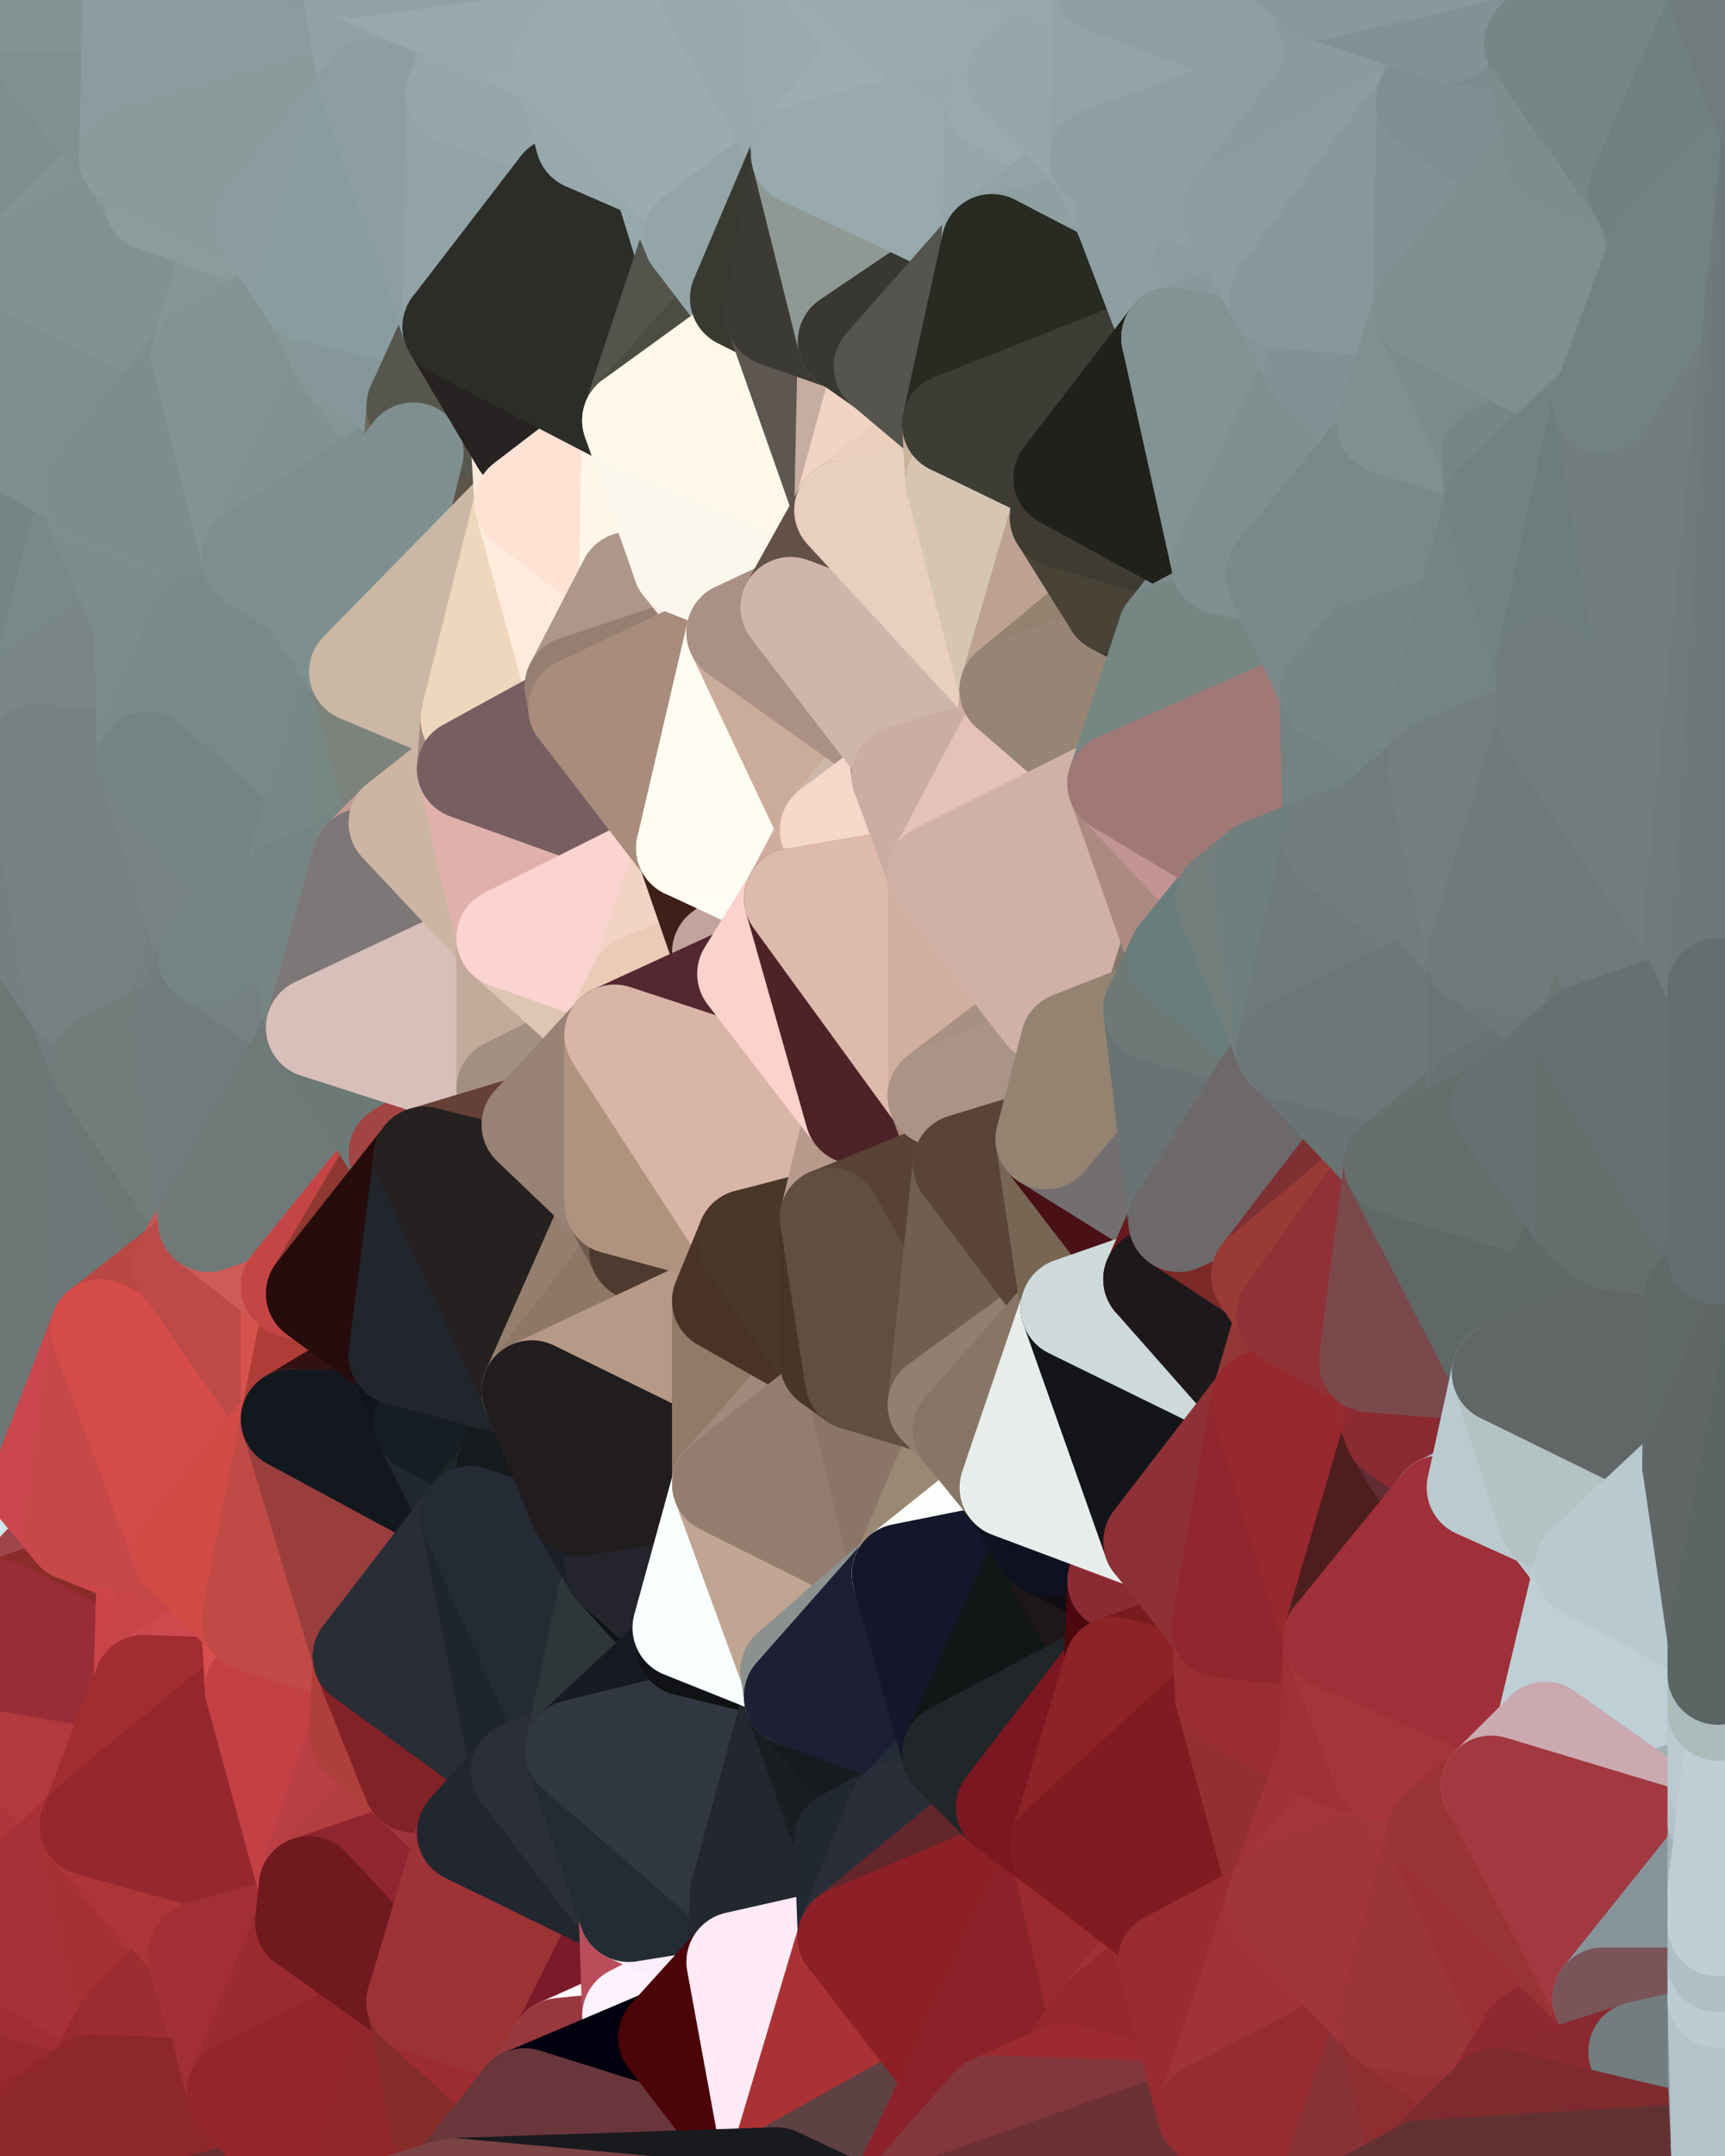 <?xml version="1.0" standalone="yes"?>
<svg width="480" height="600" xmlns="http://www.w3.org/2000/svg" version="1.1" ><rect width="100%" height="100%" fill="#333333" stroke="none"/><polygon points="-34,148 -34,518 -18,222" fill="rgba(112, 120, 122, 1)" stroke="rgba(112, 120, 122, 1)" stroke-width="28" stroke-linejoin="round"/>
		<polygon points="-34,518 -18,444 -18,222" fill="rgba(202, 73, 78, 1)" stroke="rgba(202, 73, 78, 1)" stroke-width="28" stroke-linejoin="round"/>
		<polygon points="-19,204 -34,148 -18,222" fill="rgba(116, 128, 128, 1)" stroke="rgba(116, 128, 128, 1)" stroke-width="28" stroke-linejoin="round"/>
		<polygon points="-34,518 -19,500 -18,444" fill="rgba(170, 49, 56, 1)" stroke="rgba(170, 49, 56, 1)" stroke-width="28" stroke-linejoin="round"/>
		<polygon points="-4,118 -34,148 -3,130" fill="rgba(120, 134, 134, 1)" stroke="rgba(120, 134, 134, 1)" stroke-width="28" stroke-linejoin="round"/>
		<polygon points="0,438 -18,444 0,448" fill="rgba(200, 213, 219, 1)" stroke="rgba(200, 213, 219, 1)" stroke-width="28" stroke-linejoin="round"/>
		<polygon points="-18,444 0,462 0,448" fill="rgba(194, 214, 215, 1)" stroke="rgba(194, 214, 215, 1)" stroke-width="28" stroke-linejoin="round"/>
		<polygon points="0,562 -3,574 0,572" fill="rgba(153, 40, 46, 1)" stroke="rgba(153, 40, 46, 1)" stroke-width="28" stroke-linejoin="round"/>
		<polygon points="-18,444 0,472 0,462" fill="rgba(209, 213, 222, 1)" stroke="rgba(209, 213, 222, 1)" stroke-width="28" stroke-linejoin="round"/>
		<polygon points="-34,518 -3,574 0,562" fill="rgba(161, 46, 51, 1)" stroke="rgba(161, 46, 51, 1)" stroke-width="28" stroke-linejoin="round"/>
		<polygon points="0,552 -34,518 0,562" fill="rgba(161, 44, 50, 1)" stroke="rgba(161, 44, 50, 1)" stroke-width="28" stroke-linejoin="round"/>
		<polygon points="-4,488 0,482 0,472" fill="rgba(169, 49, 58, 1)" stroke="rgba(169, 49, 58, 1)" stroke-width="28" stroke-linejoin="round"/>
		<polygon points="-18,444 -19,500 0,472" fill="rgba(205, 138, 147, 1)" stroke="rgba(205, 138, 147, 1)" stroke-width="28" stroke-linejoin="round"/>
		<polygon points="-19,500 -4,488 0,472" fill="rgba(171, 50, 57, 1)" stroke="rgba(171, 50, 57, 1)" stroke-width="28" stroke-linejoin="round"/>
		<polygon points="-3,574 0,599 0,594" fill="rgba(154, 41, 47, 1)" stroke="rgba(154, 41, 47, 1)" stroke-width="28" stroke-linejoin="round"/>
		<polygon points="0,584 -3,574 0,594" fill="rgba(154, 41, 47, 1)" stroke="rgba(154, 41, 47, 1)" stroke-width="28" stroke-linejoin="round"/>
		<polygon points="0,542 -34,518 0,552" fill="rgba(164, 45, 51, 1)" stroke="rgba(164, 45, 51, 1)" stroke-width="28" stroke-linejoin="round"/>
		<polygon points="-4,488 0,502 0,492" fill="rgba(172, 51, 58, 1)" stroke="rgba(172, 51, 58, 1)" stroke-width="28" stroke-linejoin="round"/>
		<polygon points="-4,488 -19,500 0,502" fill="rgba(172, 51, 56, 1)" stroke="rgba(172, 51, 56, 1)" stroke-width="28" stroke-linejoin="round"/>
		<polygon points="-19,500 0,512 0,502" fill="rgba(170, 49, 54, 1)" stroke="rgba(170, 49, 54, 1)" stroke-width="28" stroke-linejoin="round"/>
		<polygon points="-3,574 -34,518 0,599" fill="rgba(154, 41, 47, 1)" stroke="rgba(154, 41, 47, 1)" stroke-width="28" stroke-linejoin="round"/>
		<polygon points="-19,500 0,522 0,512" fill="rgba(170, 49, 54, 1)" stroke="rgba(170, 49, 54, 1)" stroke-width="28" stroke-linejoin="round"/>
		<polygon points="-19,500 -34,518 0,522" fill="rgba(171, 50, 55, 1)" stroke="rgba(171, 50, 55, 1)" stroke-width="28" stroke-linejoin="round"/>
		<polygon points="-34,518 0,532 0,522" fill="rgba(165, 44, 49, 1)" stroke="rgba(165, 44, 49, 1)" stroke-width="28" stroke-linejoin="round"/>
		<polygon points="0,532 -34,518 0,542" fill="rgba(164, 45, 51, 1)" stroke="rgba(164, 45, 51, 1)" stroke-width="28" stroke-linejoin="round"/>
		<polygon points="-34,148 -4,118 6,74" fill="rgba(120, 134, 134, 1)" stroke="rgba(120, 134, 134, 1)" stroke-width="28" stroke-linejoin="round"/>
		<polygon points="0,0 -34,148 6,74" fill="rgba(122, 136, 137, 1)" stroke="rgba(122, 136, 137, 1)" stroke-width="28" stroke-linejoin="round"/>
		<polygon points="0,594 0,599 6,592" fill="rgba(143, 38, 43, 1)" stroke="rgba(143, 38, 43, 1)" stroke-width="28" stroke-linejoin="round"/>
		<polygon points="0,584 0,594 6,592" fill="rgba(153, 40, 46, 1)" stroke="rgba(153, 40, 46, 1)" stroke-width="28" stroke-linejoin="round"/>
		<polygon points="-3,574 0,584 0,572" fill="rgba(154, 41, 47, 1)" stroke="rgba(154, 41, 47, 1)" stroke-width="28" stroke-linejoin="round"/>
		<polygon points="0,482 -4,488 0,492" fill="rgba(170, 49, 56, 1)" stroke="rgba(170, 49, 56, 1)" stroke-width="28" stroke-linejoin="round"/>
		<polygon points="-19,204 -18,222 10,210" fill="rgba(115, 127, 127, 1)" stroke="rgba(115, 127, 127, 1)" stroke-width="28" stroke-linejoin="round"/>
		<polygon points="0,502 0,512 10,506" fill="rgba(170, 49, 54, 1)" stroke="rgba(170, 49, 54, 1)" stroke-width="28" stroke-linejoin="round"/>
		<polygon points="-19,204 10,210 11,192" fill="rgba(115, 127, 127, 1)" stroke="rgba(115, 127, 127, 1)" stroke-width="28" stroke-linejoin="round"/>
		<polygon points="-34,148 -19,204 11,192" fill="rgba(120, 132, 132, 1)" stroke="rgba(120, 132, 132, 1)" stroke-width="28" stroke-linejoin="round"/>
		<polygon points="-18,444 0,438 11,414" fill="rgba(194, 214, 223, 1)" stroke="rgba(194, 214, 223, 1)" stroke-width="28" stroke-linejoin="round"/>
		<polygon points="0,492 0,502 10,506" fill="rgba(169, 48, 53, 1)" stroke="rgba(169, 48, 53, 1)" stroke-width="28" stroke-linejoin="round"/>
		<polygon points="0,512 0,522 10,506" fill="rgba(172, 51, 56, 1)" stroke="rgba(172, 51, 56, 1)" stroke-width="28" stroke-linejoin="round"/>
		<polygon points="11,414 0,438 21,426" fill="rgba(129, 85, 86, 1)" stroke="rgba(129, 85, 86, 1)" stroke-width="28" stroke-linejoin="round"/>
		<polygon points="-3,130 25,138 26,136" fill="rgba(123, 137, 137, 1)" stroke="rgba(123, 137, 137, 1)" stroke-width="28" stroke-linejoin="round"/>
		<polygon points="0,572 0,584 26,580" fill="rgba(156, 43, 49, 1)" stroke="rgba(156, 43, 49, 1)" stroke-width="28" stroke-linejoin="round"/>
		<polygon points="0,584 6,592 26,580" fill="rgba(154, 41, 47, 1)" stroke="rgba(154, 41, 47, 1)" stroke-width="28" stroke-linejoin="round"/>
		<polygon points="21,278 28,370 28,296" fill="rgba(111, 120, 119, 1)" stroke="rgba(111, 120, 119, 1)" stroke-width="28" stroke-linejoin="round"/>
		<polygon points="-18,444 11,414 28,370" fill="rgba(195, 69, 80, 1)" stroke="rgba(195, 69, 80, 1)" stroke-width="28" stroke-linejoin="round"/>
		<polygon points="21,278 -18,444 28,370" fill="rgba(156, 74, 86, 1)" stroke="rgba(156, 74, 86, 1)" stroke-width="28" stroke-linejoin="round"/>
		<polygon points="-4,118 -3,130 26,136" fill="rgba(121, 135, 135, 1)" stroke="rgba(121, 135, 135, 1)" stroke-width="28" stroke-linejoin="round"/>
		<polygon points="0,562 0,572 26,580" fill="rgba(154, 41, 47, 1)" stroke="rgba(154, 41, 47, 1)" stroke-width="28" stroke-linejoin="round"/>
		<polygon points="-3,130 11,192 25,138" fill="rgba(122, 136, 136, 1)" stroke="rgba(122, 136, 136, 1)" stroke-width="28" stroke-linejoin="round"/>
		<polygon points="10,506 0,522 25,508" fill="rgba(175, 54, 59, 1)" stroke="rgba(175, 54, 59, 1)" stroke-width="28" stroke-linejoin="round"/>
		<polygon points="-18,222 -18,444 21,278" fill="rgba(110, 119, 118, 1)" stroke="rgba(110, 119, 118, 1)" stroke-width="28" stroke-linejoin="round"/>
		<polygon points="0,438 0,448 21,426" fill="rgba(209, 228, 232, 1)" stroke="rgba(209, 228, 232, 1)" stroke-width="28" stroke-linejoin="round"/>
		<polygon points="-3,130 -34,148 11,192" fill="rgba(118, 132, 132, 1)" stroke="rgba(118, 132, 132, 1)" stroke-width="28" stroke-linejoin="round"/>
		<polygon points="0,552 0,562 36,562" fill="rgba(156, 41, 46, 1)" stroke="rgba(156, 41, 46, 1)" stroke-width="28" stroke-linejoin="round"/>
		<polygon points="0,562 26,580 36,562" fill="rgba(152, 43, 48, 1)" stroke="rgba(152, 43, 48, 1)" stroke-width="28" stroke-linejoin="round"/>
		<polygon points="0,0 6,74 36,44" fill="rgba(127, 141, 142, 1)" stroke="rgba(127, 141, 142, 1)" stroke-width="28" stroke-linejoin="round"/>
		<polygon points="0,522 0,532 25,508" fill="rgba(173, 52, 57, 1)" stroke="rgba(173, 52, 57, 1)" stroke-width="28" stroke-linejoin="round"/>
		<polygon points="0,462 0,472 40,469" fill="rgba(179, 58, 63, 1)" stroke="rgba(179, 58, 63, 1)" stroke-width="28" stroke-linejoin="round"/>
		<polygon points="0,492 10,506 25,508" fill="rgba(173, 52, 57, 1)" stroke="rgba(173, 52, 57, 1)" stroke-width="28" stroke-linejoin="round"/>
		<polygon points="25,138 11,192 40,173" fill="rgba(122, 136, 136, 1)" stroke="rgba(122, 136, 136, 1)" stroke-width="28" stroke-linejoin="round"/>
		<polygon points="0,472 0,482 40,469" fill="rgba(178, 58, 60, 1)" stroke="rgba(178, 58, 60, 1)" stroke-width="28" stroke-linejoin="round"/>
		<polygon points="0,542 0,552 36,562" fill="rgba(161, 46, 51, 1)" stroke="rgba(161, 46, 51, 1)" stroke-width="28" stroke-linejoin="round"/>
		<polygon points="0,482 0,492 25,508" fill="rgba(174, 53, 60, 1)" stroke="rgba(174, 53, 60, 1)" stroke-width="28" stroke-linejoin="round"/>
		<polygon points="36,44 6,74 43,56" fill="rgba(132, 146, 147, 1)" stroke="rgba(132, 146, 147, 1)" stroke-width="28" stroke-linejoin="round"/>
		<polygon points="21,426 0,448 41,434" fill="rgba(159, 70, 76, 1)" stroke="rgba(159, 70, 76, 1)" stroke-width="28" stroke-linejoin="round"/>
		<polygon points="0,448 40,469 41,434" fill="rgba(138, 44, 42, 1)" stroke="rgba(138, 44, 42, 1)" stroke-width="28" stroke-linejoin="round"/>
		<polygon points="11,192 10,210 41,212" fill="rgba(121, 133, 133, 1)" stroke="rgba(121, 133, 133, 1)" stroke-width="28" stroke-linejoin="round"/>
		<polygon points="0,482 25,508 40,469" fill="rgba(178, 57, 62, 1)" stroke="rgba(178, 57, 62, 1)" stroke-width="28" stroke-linejoin="round"/>
		<polygon points="0,448 0,462 40,469" fill="rgba(152, 45, 55, 1)" stroke="rgba(152, 45, 55, 1)" stroke-width="28" stroke-linejoin="round"/>
		<polygon points="0,0 36,44 37,0" fill="rgba(130, 144, 145, 1)" stroke="rgba(130, 144, 145, 1)" stroke-width="28" stroke-linejoin="round"/>
		<polygon points="10,210 -18,222 21,278" fill="rgba(116, 128, 128, 1)" stroke="rgba(116, 128, 128, 1)" stroke-width="28" stroke-linejoin="round"/>
		<polygon points="21,278 28,296 51,284" fill="rgba(114, 126, 126, 1)" stroke="rgba(114, 126, 126, 1)" stroke-width="28" stroke-linejoin="round"/>
		<polygon points="40,173 11,192 41,212" fill="rgba(122, 134, 134, 1)" stroke="rgba(122, 134, 134, 1)" stroke-width="28" stroke-linejoin="round"/>
		<polygon points="0,532 0,542 36,562" fill="rgba(166, 51, 56, 1)" stroke="rgba(166, 51, 56, 1)" stroke-width="28" stroke-linejoin="round"/>
		<polygon points="25,508 0,532 36,562" fill="rgba(168, 49, 55, 1)" stroke="rgba(168, 49, 55, 1)" stroke-width="28" stroke-linejoin="round"/>
		<polygon points="6,74 -4,118 56,99" fill="rgba(127, 141, 141, 1)" stroke="rgba(127, 141, 141, 1)" stroke-width="28" stroke-linejoin="round"/>
		<polygon points="-4,118 26,136 56,99" fill="rgba(127, 141, 141, 1)" stroke="rgba(127, 141, 141, 1)" stroke-width="28" stroke-linejoin="round"/>
		<polygon points="25,508 36,562 55,544" fill="rgba(167, 48, 52, 1)" stroke="rgba(167, 48, 52, 1)" stroke-width="28" stroke-linejoin="round"/>
		<polygon points="28,296 28,370 51,352" fill="rgba(108, 120, 120, 1)" stroke="rgba(108, 120, 120, 1)" stroke-width="28" stroke-linejoin="round"/>
		<polygon points="28,296 51,352 58,340" fill="rgba(109, 118, 117, 1)" stroke="rgba(109, 118, 117, 1)" stroke-width="28" stroke-linejoin="round"/>
		<polygon points="41,212 21,278 58,266" fill="rgba(119, 131, 131, 1)" stroke="rgba(119, 131, 131, 1)" stroke-width="28" stroke-linejoin="round"/>
		<polygon points="21,278 51,284 58,266" fill="rgba(116, 128, 128, 1)" stroke="rgba(116, 128, 128, 1)" stroke-width="28" stroke-linejoin="round"/>
		<polygon points="25,508 55,544 56,543" fill="rgba(172, 53, 57, 1)" stroke="rgba(172, 53, 57, 1)" stroke-width="28" stroke-linejoin="round"/>
		<polygon points="43,56 6,74 56,99" fill="rgba(129, 145, 145, 1)" stroke="rgba(129, 145, 145, 1)" stroke-width="28" stroke-linejoin="round"/>
		<polygon points="10,210 21,278 41,212" fill="rgba(118, 130, 130, 1)" stroke="rgba(118, 130, 130, 1)" stroke-width="28" stroke-linejoin="round"/>
		<polygon points="36,562 26,580 66,582" fill="rgba(152, 41, 47, 1)" stroke="rgba(152, 41, 47, 1)" stroke-width="28" stroke-linejoin="round"/>
		<polygon points="40,173 41,212 55,174" fill="rgba(124, 138, 138, 1)" stroke="rgba(124, 138, 138, 1)" stroke-width="28" stroke-linejoin="round"/>
		<polygon points="41,434 40,469 51,432" fill="rgba(204, 67, 74, 1)" stroke="rgba(204, 67, 74, 1)" stroke-width="28" stroke-linejoin="round"/>
		<polygon points="21,426 41,434 51,432" fill="rgba(205, 70, 76, 1)" stroke="rgba(205, 70, 76, 1)" stroke-width="28" stroke-linejoin="round"/>
		<polygon points="51,432 40,469 70,451" fill="rgba(199, 68, 73, 1)" stroke="rgba(199, 68, 73, 1)" stroke-width="28" stroke-linejoin="round"/>
		<polygon points="40,173 55,174 70,155" fill="rgba(123, 137, 137, 1)" stroke="rgba(123, 137, 137, 1)" stroke-width="28" stroke-linejoin="round"/>
		<polygon points="25,138 40,173 70,155" fill="rgba(125, 139, 139, 1)" stroke="rgba(125, 139, 139, 1)" stroke-width="28" stroke-linejoin="round"/>
		<polygon points="43,56 56,99 66,64" fill="rgba(130, 146, 146, 1)" stroke="rgba(130, 146, 146, 1)" stroke-width="28" stroke-linejoin="round"/>
		<polygon points="41,212 58,266 71,248" fill="rgba(120, 132, 132, 1)" stroke="rgba(120, 132, 132, 1)" stroke-width="28" stroke-linejoin="round"/>
		<polygon points="26,136 25,138 70,155" fill="rgba(127, 141, 141, 1)" stroke="rgba(127, 141, 141, 1)" stroke-width="28" stroke-linejoin="round"/>
		<polygon points="0,0 37,0 67,-29" fill="rgba(132, 148, 148, 1)" stroke="rgba(132, 148, 148, 1)" stroke-width="28" stroke-linejoin="round"/>
		<polygon points="11,414 21,426 28,370" fill="rgba(202, 71, 77, 1)" stroke="rgba(202, 71, 77, 1)" stroke-width="28" stroke-linejoin="round"/>
		<polygon points="70,451 40,469 71,470" fill="rgba(206, 73, 78, 1)" stroke="rgba(206, 73, 78, 1)" stroke-width="28" stroke-linejoin="round"/>
		<polygon points="55,544 36,562 66,582" fill="rgba(158, 45, 49, 1)" stroke="rgba(158, 45, 49, 1)" stroke-width="28" stroke-linejoin="round"/>
		<polygon points="51,284 28,296 58,340" fill="rgba(115, 124, 123, 1)" stroke="rgba(115, 124, 123, 1)" stroke-width="28" stroke-linejoin="round"/>
		<polygon points="28,370 21,426 51,432" fill="rgba(198, 72, 73, 1)" stroke="rgba(198, 72, 73, 1)" stroke-width="28" stroke-linejoin="round"/>
		<polygon points="58,340 51,352 81,358" fill="rgba(198, 86, 82, 1)" stroke="rgba(198, 86, 82, 1)" stroke-width="28" stroke-linejoin="round"/>
		<polygon points="51,352 28,370 81,395" fill="rgba(185, 72, 66, 1)" stroke="rgba(185, 72, 66, 1)" stroke-width="28" stroke-linejoin="round"/>
		<polygon points="28,370 51,432 81,395" fill="rgba(213, 75, 73, 1)" stroke="rgba(213, 75, 73, 1)" stroke-width="28" stroke-linejoin="round"/>
		<polygon points="56,99 26,136 70,155" fill="rgba(126, 140, 140, 1)" stroke="rgba(126, 140, 140, 1)" stroke-width="28" stroke-linejoin="round"/>
		<polygon points="66,64 56,99 86,81" fill="rgba(134, 150, 150, 1)" stroke="rgba(134, 150, 150, 1)" stroke-width="28" stroke-linejoin="round"/>
		<polygon points="73,62 66,64 86,81" fill="rgba(134, 152, 152, 1)" stroke="rgba(134, 152, 152, 1)" stroke-width="28" stroke-linejoin="round"/>
		<polygon points="56,543 85,535 86,525" fill="rgba(167, 48, 54, 1)" stroke="rgba(167, 48, 54, 1)" stroke-width="28" stroke-linejoin="round"/>
		<polygon points="70,155 55,174 85,165" fill="rgba(125, 139, 139, 1)" stroke="rgba(125, 139, 139, 1)" stroke-width="28" stroke-linejoin="round"/>
		<polygon points="40,469 25,508 71,470" fill="rgba(161, 45, 46, 1)" stroke="rgba(161, 45, 46, 1)" stroke-width="28" stroke-linejoin="round"/>
		<polygon points="58,266 51,284 88,286" fill="rgba(114, 126, 126, 1)" stroke="rgba(114, 126, 126, 1)" stroke-width="28" stroke-linejoin="round"/>
		<polygon points="25,508 56,543 86,525" fill="rgba(173, 53, 55, 1)" stroke="rgba(173, 53, 55, 1)" stroke-width="28" stroke-linejoin="round"/>
		<polygon points="71,470 25,508 86,525" fill="rgba(149, 40, 46, 1)" stroke="rgba(149, 40, 46, 1)" stroke-width="28" stroke-linejoin="round"/>
		<polygon points="51,352 81,395 81,358" fill="rgba(188, 74, 73, 1)" stroke="rgba(188, 74, 73, 1)" stroke-width="28" stroke-linejoin="round"/>
		<polygon points="36,44 43,56 73,62" fill="rgba(134, 150, 150, 1)" stroke="rgba(134, 150, 150, 1)" stroke-width="28" stroke-linejoin="round"/>
		<polygon points="43,56 66,64 73,62" fill="rgba(140, 156, 156, 1)" stroke="rgba(140, 156, 156, 1)" stroke-width="28" stroke-linejoin="round"/>
		<polygon points="56,543 55,544 66,582" fill="rgba(164, 49, 54, 1)" stroke="rgba(164, 49, 54, 1)" stroke-width="28" stroke-linejoin="round"/>
		<polygon points="6,592 0,599 26,580" fill="rgba(152, 39, 45, 1)" stroke="rgba(152, 39, 45, 1)" stroke-width="28" stroke-linejoin="round"/>
		<polygon points="86,81 56,99 96,100" fill="rgba(132, 148, 148, 1)" stroke="rgba(132, 148, 148, 1)" stroke-width="28" stroke-linejoin="round"/>
		<polygon points="67,-29 37,0 97,-9" fill="rgba(136, 151, 156, 1)" stroke="rgba(136, 151, 156, 1)" stroke-width="28" stroke-linejoin="round"/>
		<polygon points="66,582 0,599 96,618" fill="rgba(104, 45, 49, 1)" stroke="rgba(104, 45, 49, 1)" stroke-width="28" stroke-linejoin="round"/>
		<polygon points="81,358 81,395 88,360" fill="rgba(214, 82, 77, 1)" stroke="rgba(214, 82, 77, 1)" stroke-width="28" stroke-linejoin="round"/>
		<polygon points="51,284 58,340 88,286" fill="rgba(112, 124, 124, 1)" stroke="rgba(112, 124, 124, 1)" stroke-width="28" stroke-linejoin="round"/>
		<polygon points="81,247 58,266 88,286" fill="rgba(117, 129, 129, 1)" stroke="rgba(117, 129, 129, 1)" stroke-width="28" stroke-linejoin="round"/>
		<polygon points="71,248 58,266 81,247" fill="rgba(117, 131, 131, 1)" stroke="rgba(117, 131, 131, 1)" stroke-width="28" stroke-linejoin="round"/>
		<polygon points="26,580 0,599 66,582" fill="rgba(142, 39, 43, 1)" stroke="rgba(142, 39, 43, 1)" stroke-width="28" stroke-linejoin="round"/>
		<polygon points="85,165 55,174 100,187" fill="rgba(124, 138, 138, 1)" stroke="rgba(124, 138, 138, 1)" stroke-width="28" stroke-linejoin="round"/>
		<polygon points="70,451 71,470 101,461" fill="rgba(216, 78, 78, 1)" stroke="rgba(216, 78, 78, 1)" stroke-width="28" stroke-linejoin="round"/>
		<polygon points="56,543 66,582 85,535" fill="rgba(162, 47, 52, 1)" stroke="rgba(162, 47, 52, 1)" stroke-width="28" stroke-linejoin="round"/>
		<polygon points="97,-9 37,0 103,25" fill="rgba(139, 154, 159, 1)" stroke="rgba(139, 154, 159, 1)" stroke-width="28" stroke-linejoin="round"/>
		<polygon points="37,0 36,44 103,25" fill="rgba(140, 155, 160, 1)" stroke="rgba(140, 155, 160, 1)" stroke-width="28" stroke-linejoin="round"/>
		<polygon points="36,44 73,62 103,25" fill="rgba(137, 155, 155, 1)" stroke="rgba(137, 155, 155, 1)" stroke-width="28" stroke-linejoin="round"/>
		<polygon points="71,470 100,483 101,461" fill="rgba(197, 72, 70, 1)" stroke="rgba(197, 72, 70, 1)" stroke-width="28" stroke-linejoin="round"/>
		<polygon points="55,174 41,212 100,187" fill="rgba(123, 137, 137, 1)" stroke="rgba(123, 137, 137, 1)" stroke-width="28" stroke-linejoin="round"/>
		<polygon points="41,212 81,247 100,187" fill="rgba(122, 136, 136, 1)" stroke="rgba(122, 136, 136, 1)" stroke-width="28" stroke-linejoin="round"/>
		<polygon points="71,470 86,525 100,483" fill="rgba(195, 64, 69, 1)" stroke="rgba(195, 64, 69, 1)" stroke-width="28" stroke-linejoin="round"/>
		<polygon points="56,99 70,155 96,100" fill="rgba(131, 147, 146, 1)" stroke="rgba(131, 147, 146, 1)" stroke-width="28" stroke-linejoin="round"/>
		<polygon points="41,212 71,248 81,247" fill="rgba(117, 131, 131, 1)" stroke="rgba(117, 131, 131, 1)" stroke-width="28" stroke-linejoin="round"/>
		<polygon points="51,432 70,451 81,395" fill="rgba(209, 74, 70, 1)" stroke="rgba(209, 74, 70, 1)" stroke-width="28" stroke-linejoin="round"/>
		<polygon points="88,360 81,395 111,377" fill="rgba(174, 61, 55, 1)" stroke="rgba(174, 61, 55, 1)" stroke-width="28" stroke-linejoin="round"/>
		<polygon points="58,340 81,358 111,321" fill="rgba(206, 91, 88, 1)" stroke="rgba(206, 91, 88, 1)" stroke-width="28" stroke-linejoin="round"/>
		<polygon points="88,286 58,340 111,321" fill="rgba(112, 121, 120, 1)" stroke="rgba(112, 121, 120, 1)" stroke-width="28" stroke-linejoin="round"/>
		<polygon points="100,187 81,247 101,239" fill="rgba(121, 135, 135, 1)" stroke="rgba(121, 135, 135, 1)" stroke-width="28" stroke-linejoin="round"/>
		<polygon points="96,100 70,155 115,126" fill="rgba(130, 146, 146, 1)" stroke="rgba(130, 146, 146, 1)" stroke-width="28" stroke-linejoin="round"/>
		<polygon points="100,187 101,239 111,229" fill="rgba(119, 135, 132, 1)" stroke="rgba(119, 135, 132, 1)" stroke-width="28" stroke-linejoin="round"/>
		<polygon points="81,358 88,360 111,321" fill="rgba(197, 69, 68, 1)" stroke="rgba(197, 69, 68, 1)" stroke-width="28" stroke-linejoin="round"/>
		<polygon points="85,535 66,582 116,557" fill="rgba(156, 43, 49, 1)" stroke="rgba(156, 43, 49, 1)" stroke-width="28" stroke-linejoin="round"/>
		<polygon points="96,100 115,126 116,113" fill="rgba(134, 150, 150, 1)" stroke="rgba(134, 150, 150, 1)" stroke-width="28" stroke-linejoin="round"/>
		<polygon points="100,483 86,525 115,496" fill="rgba(186, 63, 68, 1)" stroke="rgba(186, 63, 68, 1)" stroke-width="28" stroke-linejoin="round"/>
		<polygon points="111,377 81,395 118,396" fill="rgba(51, 17, 18, 1)" stroke="rgba(51, 17, 18, 1)" stroke-width="28" stroke-linejoin="round"/>
		<polygon points="70,155 85,165 115,126" fill="rgba(126, 142, 141, 1)" stroke="rgba(126, 142, 141, 1)" stroke-width="28" stroke-linejoin="round"/>
		<polygon points="81,247 88,286 101,239" fill="rgba(118, 132, 132, 1)" stroke="rgba(118, 132, 132, 1)" stroke-width="28" stroke-linejoin="round"/>
		<polygon points="86,81 96,100 126,91" fill="rgba(134, 152, 152, 1)" stroke="rgba(134, 152, 152, 1)" stroke-width="28" stroke-linejoin="round"/>
		<polygon points="96,100 116,113 126,91" fill="rgba(133, 151, 153, 1)" stroke="rgba(133, 151, 153, 1)" stroke-width="28" stroke-linejoin="round"/>
		<polygon points="81,395 70,451 101,461" fill="rgba(193, 74, 70, 1)" stroke="rgba(193, 74, 70, 1)" stroke-width="28" stroke-linejoin="round"/>
		<polygon points="81,395 101,461 131,422" fill="rgba(153, 62, 61, 1)" stroke="rgba(153, 62, 61, 1)" stroke-width="28" stroke-linejoin="round"/>
		<polygon points="118,396 81,395 131,422" fill="rgba(19, 24, 30, 1)" stroke="rgba(19, 24, 30, 1)" stroke-width="28" stroke-linejoin="round"/>
		<polygon points="100,187 130,214 131,200" fill="rgba(58, 45, 36, 1)" stroke="rgba(58, 45, 36, 1)" stroke-width="28" stroke-linejoin="round"/>
		<polygon points="115,496 86,525 130,510" fill="rgba(178, 62, 65, 1)" stroke="rgba(178, 62, 65, 1)" stroke-width="28" stroke-linejoin="round"/>
		<polygon points="100,187 111,229 130,214" fill="rgba(124, 131, 124, 1)" stroke="rgba(124, 131, 124, 1)" stroke-width="28" stroke-linejoin="round"/>
		<polygon points="66,582 96,618 116,557" fill="rgba(148, 37, 43, 1)" stroke="rgba(148, 37, 43, 1)" stroke-width="28" stroke-linejoin="round"/>
		<polygon points="97,-9 103,25 133,7" fill="rgba(144, 162, 166, 1)" stroke="rgba(144, 162, 166, 1)" stroke-width="28" stroke-linejoin="round"/>
		<polygon points="103,25 127,26 133,7" fill="rgba(144, 162, 166, 1)" stroke="rgba(144, 162, 166, 1)" stroke-width="28" stroke-linejoin="round"/>
		<polygon points="86,525 116,557 130,510" fill="rgba(143, 37, 49, 1)" stroke="rgba(143, 37, 49, 1)" stroke-width="28" stroke-linejoin="round"/>
		<polygon points="116,557 96,618 126,609" fill="rgba(145, 38, 44, 1)" stroke="rgba(145, 38, 44, 1)" stroke-width="28" stroke-linejoin="round"/>
		<polygon points="111,321 88,360 118,322" fill="rgba(143, 56, 49, 1)" stroke="rgba(143, 56, 49, 1)" stroke-width="28" stroke-linejoin="round"/>
		<polygon points="86,525 85,535 116,557" fill="rgba(112, 25, 31, 1)" stroke="rgba(112, 25, 31, 1)" stroke-width="28" stroke-linejoin="round"/>
		<polygon points="73,62 86,81 103,25" fill="rgba(138, 156, 160, 1)" stroke="rgba(138, 156, 160, 1)" stroke-width="28" stroke-linejoin="round"/>
		<polygon points="111,229 101,239 141,261" fill="rgba(199, 154, 149, 1)" stroke="rgba(199, 154, 149, 1)" stroke-width="28" stroke-linejoin="round"/>
		<polygon points="101,239 88,286 141,261" fill="rgba(125, 119, 119, 1)" stroke="rgba(125, 119, 119, 1)" stroke-width="28" stroke-linejoin="round"/>
		<polygon points="118,396 131,422 141,409" fill="rgba(33, 40, 48, 1)" stroke="rgba(33, 40, 48, 1)" stroke-width="28" stroke-linejoin="round"/>
		<polygon points="88,286 111,321 141,303" fill="rgba(109, 121, 119, 1)" stroke="rgba(109, 121, 119, 1)" stroke-width="28" stroke-linejoin="round"/>
		<polygon points="111,321 118,322 141,303" fill="rgba(162, 68, 66, 1)" stroke="rgba(162, 68, 66, 1)" stroke-width="28" stroke-linejoin="round"/>
		<polygon points="88,360 111,377 118,322" fill="rgba(38, 12, 13, 1)" stroke="rgba(38, 12, 13, 1)" stroke-width="28" stroke-linejoin="round"/>
		<polygon points="115,496 130,510 145,493" fill="rgba(159, 53, 63, 1)" stroke="rgba(159, 53, 63, 1)" stroke-width="28" stroke-linejoin="round"/>
		<polygon points="116,113 115,126 145,123" fill="rgba(106, 104, 91, 1)" stroke="rgba(106, 104, 91, 1)" stroke-width="28" stroke-linejoin="round"/>
		<polygon points="101,461 100,483 115,496" fill="rgba(175, 63, 59, 1)" stroke="rgba(175, 63, 59, 1)" stroke-width="28" stroke-linejoin="round"/>
		<polygon points="116,557 126,609 146,584" fill="rgba(133, 45, 41, 1)" stroke="rgba(133, 45, 41, 1)" stroke-width="28" stroke-linejoin="round"/>
		<polygon points="145,123 115,126 146,140" fill="rgba(243, 231, 207, 1)" stroke="rgba(243, 231, 207, 1)" stroke-width="28" stroke-linejoin="round"/>
		<polygon points="103,25 86,81 126,91" fill="rgba(137, 156, 160, 1)" stroke="rgba(137, 156, 160, 1)" stroke-width="28" stroke-linejoin="round"/>
		<polygon points="141,303 118,322 148,313" fill="rgba(153, 75, 71, 1)" stroke="rgba(153, 75, 71, 1)" stroke-width="28" stroke-linejoin="round"/>
		<polygon points="111,377 118,396 148,387" fill="rgba(17, 21, 30, 1)" stroke="rgba(17, 21, 30, 1)" stroke-width="28" stroke-linejoin="round"/>
		<polygon points="118,396 141,409 148,387" fill="rgba(22, 29, 35, 1)" stroke="rgba(22, 29, 35, 1)" stroke-width="28" stroke-linejoin="round"/>
		<polygon points="115,126 100,187 146,140" fill="rgba(92, 84, 73, 1)" stroke="rgba(92, 84, 73, 1)" stroke-width="28" stroke-linejoin="round"/>
		<polygon points="101,461 115,496 145,493" fill="rgba(129, 34, 38, 1)" stroke="rgba(129, 34, 38, 1)" stroke-width="28" stroke-linejoin="round"/>
		<polygon points="126,91 116,113 145,123" fill="rgba(87, 87, 77, 1)" stroke="rgba(87, 87, 77, 1)" stroke-width="28" stroke-linejoin="round"/>
		<polygon points="88,286 141,303 141,261" fill="rgba(216, 191, 186, 1)" stroke="rgba(216, 191, 186, 1)" stroke-width="28" stroke-linejoin="round"/>
		<polygon points="103,25 126,91 127,26" fill="rgba(140, 158, 162, 1)" stroke="rgba(140, 158, 162, 1)" stroke-width="28" stroke-linejoin="round"/>
		<polygon points="85,165 100,187 115,126" fill="rgba(127, 143, 143, 1)" stroke="rgba(127, 143, 143, 1)" stroke-width="28" stroke-linejoin="round"/>
		<polygon points="116,557 146,584 156,570" fill="rgba(157, 44, 48, 1)" stroke="rgba(157, 44, 48, 1)" stroke-width="28" stroke-linejoin="round"/>
		<polygon points="127,26 126,91 156,52" fill="rgba(145, 163, 167, 1)" stroke="rgba(145, 163, 167, 1)" stroke-width="28" stroke-linejoin="round"/>
		<polygon points="133,7 127,26 157,17" fill="rgba(147, 165, 169, 1)" stroke="rgba(147, 165, 169, 1)" stroke-width="28" stroke-linejoin="round"/>
		<polygon points="100,187 131,200 146,140" fill="rgba(202, 184, 164, 1)" stroke="rgba(202, 184, 164, 1)" stroke-width="28" stroke-linejoin="round"/>
		<polygon points="130,214 111,229 141,261" fill="rgba(204, 181, 163, 1)" stroke="rgba(204, 181, 163, 1)" stroke-width="28" stroke-linejoin="round"/>
		<polygon points="160,191 131,200 161,197" fill="rgba(177, 143, 133, 1)" stroke="rgba(177, 143, 133, 1)" stroke-width="28" stroke-linejoin="round"/>
		<polygon points="141,409 131,422 161,419" fill="rgba(28, 38, 40, 1)" stroke="rgba(28, 38, 40, 1)" stroke-width="28" stroke-linejoin="round"/>
		<polygon points="127,26 156,52 163,39" fill="rgba(146, 164, 168, 1)" stroke="rgba(146, 164, 168, 1)" stroke-width="28" stroke-linejoin="round"/>
		<polygon points="157,17 127,26 163,39" fill="rgba(149, 167, 171, 1)" stroke="rgba(149, 167, 171, 1)" stroke-width="28" stroke-linejoin="round"/>
		<polygon points="131,200 130,214 161,197" fill="rgba(164, 138, 125, 1)" stroke="rgba(164, 138, 125, 1)" stroke-width="28" stroke-linejoin="round"/>
		<polygon points="146,140 131,200 160,191" fill="rgba(239, 215, 189, 1)" stroke="rgba(239, 215, 189, 1)" stroke-width="28" stroke-linejoin="round"/>
		<polygon points="141,261 141,303 171,288" fill="rgba(196, 170, 155, 1)" stroke="rgba(196, 170, 155, 1)" stroke-width="28" stroke-linejoin="round"/>
		<polygon points="141,303 148,313 171,288" fill="rgba(162, 143, 128, 1)" stroke="rgba(162, 143, 128, 1)" stroke-width="28" stroke-linejoin="round"/>
		<polygon points="161,419 131,422 171,436" fill="rgba(28, 31, 36, 1)" stroke="rgba(28, 31, 36, 1)" stroke-width="28" stroke-linejoin="round"/>
		<polygon points="148,313 118,322 171,335" fill="rgba(101, 64, 55, 1)" stroke="rgba(101, 64, 55, 1)" stroke-width="28" stroke-linejoin="round"/>
		<polygon points="148,387 141,409 161,419" fill="rgba(21, 26, 29, 1)" stroke="rgba(21, 26, 29, 1)" stroke-width="28" stroke-linejoin="round"/>
		<polygon points="118,322 111,377 148,387" fill="rgba(33, 38, 44, 1)" stroke="rgba(33, 38, 44, 1)" stroke-width="28" stroke-linejoin="round"/>
		<polygon points="131,422 101,461 145,493" fill="rgba(41, 45, 54, 1)" stroke="rgba(41, 45, 54, 1)" stroke-width="28" stroke-linejoin="round"/>
		<polygon points="146,140 160,191 175,162" fill="rgba(253, 236, 220, 1)" stroke="rgba(253, 236, 220, 1)" stroke-width="28" stroke-linejoin="round"/>
		<polygon points="130,510 116,557 175,532" fill="rgba(157, 51, 55, 1)" stroke="rgba(157, 51, 55, 1)" stroke-width="28" stroke-linejoin="round"/>
		<polygon points="118,322 148,387 171,335" fill="rgba(37, 33, 32, 1)" stroke="rgba(37, 33, 32, 1)" stroke-width="28" stroke-linejoin="round"/>
		<polygon points="131,422 145,493 160,487" fill="rgba(30, 37, 45, 1)" stroke="rgba(30, 37, 45, 1)" stroke-width="28" stroke-linejoin="round"/>
		<polygon points="116,557 156,570 175,532" fill="rgba(155, 51, 52, 1)" stroke="rgba(155, 51, 52, 1)" stroke-width="28" stroke-linejoin="round"/>
		<polygon points="131,422 160,487 171,436" fill="rgba(36, 43, 53, 1)" stroke="rgba(36, 43, 53, 1)" stroke-width="28" stroke-linejoin="round"/>
		<polygon points="171,335 148,387 178,348" fill="rgba(149, 126, 110, 1)" stroke="rgba(149, 126, 110, 1)" stroke-width="28" stroke-linejoin="round"/>
		<polygon points="141,261 171,288 178,274" fill="rgba(223, 197, 180, 1)" stroke="rgba(223, 197, 180, 1)" stroke-width="28" stroke-linejoin="round"/>
		<polygon points="145,123 146,140 176,117" fill="rgba(251, 234, 218, 1)" stroke="rgba(251, 234, 218, 1)" stroke-width="28" stroke-linejoin="round"/>
		<polygon points="126,91 145,123 176,117" fill="rgba(39, 35, 34, 1)" stroke="rgba(39, 35, 34, 1)" stroke-width="28" stroke-linejoin="round"/>
		<polygon points="175,532 156,570 176,561" fill="rgba(123, 27, 41, 1)" stroke="rgba(123, 27, 41, 1)" stroke-width="28" stroke-linejoin="round"/>
		<polygon points="145,493 130,510 175,532" fill="rgba(34, 38, 47, 1)" stroke="rgba(34, 38, 47, 1)" stroke-width="28" stroke-linejoin="round"/>
		<polygon points="160,487 145,493 175,532" fill="rgba(43, 47, 56, 1)" stroke="rgba(43, 47, 56, 1)" stroke-width="28" stroke-linejoin="round"/>
		<polygon points="163,39 156,52 186,49" fill="rgba(149, 167, 171, 1)" stroke="rgba(149, 167, 171, 1)" stroke-width="28" stroke-linejoin="round"/>
		<polygon points="133,7 157,17 187,-21" fill="rgba(152, 170, 174, 1)" stroke="rgba(152, 170, 174, 1)" stroke-width="28" stroke-linejoin="round"/>
		<polygon points="176,561 156,570 186,567" fill="rgba(255, 248, 255, 1)" stroke="rgba(255, 248, 255, 1)" stroke-width="28" stroke-linejoin="round"/>
		<polygon points="130,214 141,261 191,236" fill="rgba(224, 177, 171, 1)" stroke="rgba(224, 177, 171, 1)" stroke-width="28" stroke-linejoin="round"/>
		<polygon points="161,197 130,214 191,236" fill="rgba(119, 94, 97, 1)" stroke="rgba(119, 94, 97, 1)" stroke-width="28" stroke-linejoin="round"/>
		<polygon points="171,436 160,487 191,458" fill="rgba(46, 54, 57, 1)" stroke="rgba(46, 54, 57, 1)" stroke-width="28" stroke-linejoin="round"/>
		<polygon points="190,453 171,436 191,458" fill="rgba(16, 17, 22, 1)" stroke="rgba(16, 17, 22, 1)" stroke-width="28" stroke-linejoin="round"/>
		<polygon points="146,140 175,162 176,117" fill="rgba(254, 226, 212, 1)" stroke="rgba(254, 226, 212, 1)" stroke-width="28" stroke-linejoin="round"/>
		<polygon points="156,52 176,117 193,66" fill="rgba(38, 39, 25, 1)" stroke="rgba(38, 39, 25, 1)" stroke-width="28" stroke-linejoin="round"/>
		<polygon points="186,49 156,52 193,66" fill="rgba(149, 168, 172, 1)" stroke="rgba(149, 168, 172, 1)" stroke-width="28" stroke-linejoin="round"/>
		<polygon points="141,261 178,274 191,236" fill="rgba(251, 211, 209, 1)" stroke="rgba(251, 211, 209, 1)" stroke-width="28" stroke-linejoin="round"/>
		<polygon points="176,117 175,162 190,157" fill="rgba(254, 246, 233, 1)" stroke="rgba(254, 246, 233, 1)" stroke-width="28" stroke-linejoin="round"/>
		<polygon points="97,-9 133,7 187,-21" fill="rgba(151, 169, 173, 1)" stroke="rgba(151, 169, 173, 1)" stroke-width="28" stroke-linejoin="round"/>
		<polygon points="156,52 126,91 176,117" fill="rgba(44, 45, 40, 1)" stroke="rgba(44, 45, 40, 1)" stroke-width="28" stroke-linejoin="round"/>
		<polygon points="148,313 171,335 171,288" fill="rgba(152, 130, 116, 1)" stroke="rgba(152, 130, 116, 1)" stroke-width="28" stroke-linejoin="round"/>
		<polygon points="161,419 171,436 201,413" fill="rgba(27, 31, 42, 1)" stroke="rgba(27, 31, 42, 1)" stroke-width="28" stroke-linejoin="round"/>
		<polygon points="191,236 178,274 201,265" fill="rgba(243, 211, 198, 1)" stroke="rgba(243, 211, 198, 1)" stroke-width="28" stroke-linejoin="round"/>
		<polygon points="156,570 146,584 186,567" fill="rgba(151, 56, 62, 1)" stroke="rgba(151, 56, 62, 1)" stroke-width="28" stroke-linejoin="round"/>
		<polygon points="190,157 175,162 205,176" fill="rgba(254, 250, 241, 1)" stroke="rgba(254, 250, 241, 1)" stroke-width="28" stroke-linejoin="round"/>
		<polygon points="175,532 176,561 205,546" fill="rgba(185, 77, 90, 1)" stroke="rgba(185, 77, 90, 1)" stroke-width="28" stroke-linejoin="round"/>
		<polygon points="176,561 186,567 205,546" fill="rgba(254, 242, 255, 1)" stroke="rgba(254, 242, 255, 1)" stroke-width="28" stroke-linejoin="round"/>
		<polygon points="178,348 148,387 201,362" fill="rgba(142, 119, 103, 1)" stroke="rgba(142, 119, 103, 1)" stroke-width="28" stroke-linejoin="round"/>
		<polygon points="193,66 176,117 206,83" fill="rgba(84, 84, 76, 1)" stroke="rgba(84, 84, 76, 1)" stroke-width="28" stroke-linejoin="round"/>
		<polygon points="175,162 160,191 205,176" fill="rgba(174, 150, 138, 1)" stroke="rgba(174, 150, 138, 1)" stroke-width="28" stroke-linejoin="round"/>
		<polygon points="171,335 178,348 208,345" fill="rgba(110, 91, 77, 1)" stroke="rgba(110, 91, 77, 1)" stroke-width="28" stroke-linejoin="round"/>
		<polygon points="178,348 201,362 208,345" fill="rgba(78, 58, 47, 1)" stroke="rgba(78, 58, 47, 1)" stroke-width="28" stroke-linejoin="round"/>
		<polygon points="201,265 178,274 208,271" fill="rgba(236, 201, 182, 1)" stroke="rgba(236, 201, 182, 1)" stroke-width="28" stroke-linejoin="round"/>
		<polygon points="175,532 205,546 206,527" fill="rgba(251, 237, 250, 1)" stroke="rgba(251, 237, 250, 1)" stroke-width="28" stroke-linejoin="round"/>
		<polygon points="160,191 161,197 205,176" fill="rgba(150, 127, 113, 1)" stroke="rgba(150, 127, 113, 1)" stroke-width="28" stroke-linejoin="round"/>
		<polygon points="148,387 201,413 201,362" fill="rgba(182, 153, 135, 1)" stroke="rgba(182, 153, 135, 1)" stroke-width="28" stroke-linejoin="round"/>
		<polygon points="171,436 190,453 201,413" fill="rgba(36, 36, 44, 1)" stroke="rgba(36, 36, 44, 1)" stroke-width="28" stroke-linejoin="round"/>
		<polygon points="148,387 161,419 201,413" fill="rgba(33, 29, 30, 1)" stroke="rgba(33, 29, 30, 1)" stroke-width="28" stroke-linejoin="round"/>
		<polygon points="157,17 163,39 186,49" fill="rgba(151, 169, 173, 1)" stroke="rgba(151, 169, 173, 1)" stroke-width="28" stroke-linejoin="round"/>
		<polygon points="186,567 146,584 216,606" fill="rgba(0, 0, 14, 1)" stroke="rgba(0, 0, 14, 1)" stroke-width="28" stroke-linejoin="round"/>
		<polygon points="146,584 126,609 216,606" fill="rgba(105, 54, 59, 1)" stroke="rgba(105, 54, 59, 1)" stroke-width="28" stroke-linejoin="round"/>
		<polygon points="178,274 171,288 208,271" fill="rgba(235, 202, 183, 1)" stroke="rgba(235, 202, 183, 1)" stroke-width="28" stroke-linejoin="round"/>
		<polygon points="160,487 175,532 206,527" fill="rgba(35, 44, 51, 1)" stroke="rgba(35, 44, 51, 1)" stroke-width="28" stroke-linejoin="round"/>
		<polygon points="191,236 201,265 221,250" fill="rgba(62, 32, 24, 1)" stroke="rgba(62, 32, 24, 1)" stroke-width="28" stroke-linejoin="round"/>
		<polygon points="220,465 191,458 221,472" fill="rgba(20, 21, 23, 1)" stroke="rgba(20, 21, 23, 1)" stroke-width="28" stroke-linejoin="round"/>
		<polygon points="67,-29 97,-9 187,-21" fill="rgba(144, 162, 166, 1)" stroke="rgba(144, 162, 166, 1)" stroke-width="28" stroke-linejoin="round"/>
		<polygon points="186,49 193,66 223,43" fill="rgba(150, 168, 172, 1)" stroke="rgba(150, 168, 172, 1)" stroke-width="28" stroke-linejoin="round"/>
		<polygon points="201,265 208,271 221,250" fill="rgba(193, 164, 158, 1)" stroke="rgba(193, 164, 158, 1)" stroke-width="28" stroke-linejoin="round"/>
		<polygon points="191,458 160,487 221,472" fill="rgba(22, 26, 35, 1)" stroke="rgba(22, 26, 35, 1)" stroke-width="28" stroke-linejoin="round"/>
		<polygon points="160,487 206,527 221,472" fill="rgba(49, 56, 66, 1)" stroke="rgba(49, 56, 66, 1)" stroke-width="28" stroke-linejoin="round"/>
		<polygon points="190,453 191,458 220,465" fill="rgba(17, 18, 22, 1)" stroke="rgba(17, 18, 22, 1)" stroke-width="28" stroke-linejoin="round"/>
		<polygon points="190,157 205,176 220,169" fill="rgba(252, 237, 232, 1)" stroke="rgba(252, 237, 232, 1)" stroke-width="28" stroke-linejoin="round"/>
		<polygon points="206,83 176,117 216,88" fill="rgba(75, 77, 66, 1)" stroke="rgba(75, 77, 66, 1)" stroke-width="28" stroke-linejoin="round"/>
		<polygon points="161,197 191,236 205,176" fill="rgba(169, 140, 124, 1)" stroke="rgba(169, 140, 124, 1)" stroke-width="28" stroke-linejoin="round"/>
		<polygon points="157,17 186,49 187,-21" fill="rgba(153, 171, 175, 1)" stroke="rgba(153, 171, 175, 1)" stroke-width="28" stroke-linejoin="round"/>
		<polygon points="201,362 201,413 231,379" fill="rgba(145, 122, 104, 1)" stroke="rgba(145, 122, 104, 1)" stroke-width="28" stroke-linejoin="round"/>
		<polygon points="191,236 221,250 231,231" fill="rgba(255, 253, 245, 1)" stroke="rgba(255, 253, 245, 1)" stroke-width="28" stroke-linejoin="round"/>
		<polygon points="171,288 171,335 208,345" fill="rgba(175, 147, 126, 1)" stroke="rgba(175, 147, 126, 1)" stroke-width="28" stroke-linejoin="round"/>
		<polygon points="190,157 220,169 235,142" fill="rgba(255, 249, 239, 1)" stroke="rgba(255, 249, 239, 1)" stroke-width="28" stroke-linejoin="round"/>
		<polygon points="206,527 205,546 236,539" fill="rgba(36, 40, 51, 1)" stroke="rgba(36, 40, 51, 1)" stroke-width="28" stroke-linejoin="round"/>
		<polygon points="176,117 190,157 235,142" fill="rgba(251, 247, 236, 1)" stroke="rgba(251, 247, 236, 1)" stroke-width="28" stroke-linejoin="round"/>
		<polygon points="187,-21 186,49 223,43" fill="rgba(154, 172, 176, 1)" stroke="rgba(154, 172, 176, 1)" stroke-width="28" stroke-linejoin="round"/>
		<polygon points="193,66 206,83 223,43" fill="rgba(147, 165, 167, 1)" stroke="rgba(147, 165, 167, 1)" stroke-width="28" stroke-linejoin="round"/>
		<polygon points="208,345 231,339 238,310" fill="rgba(195, 162, 155, 1)" stroke="rgba(195, 162, 155, 1)" stroke-width="28" stroke-linejoin="round"/>
		<polygon points="208,271 171,288 238,310" fill="rgba(85, 39, 49, 1)" stroke="rgba(85, 39, 49, 1)" stroke-width="28" stroke-linejoin="round"/>
		<polygon points="171,288 208,345 238,310" fill="rgba(217, 181, 167, 1)" stroke="rgba(217, 181, 167, 1)" stroke-width="28" stroke-linejoin="round"/>
		<polygon points="231,379 201,413 238,384" fill="rgba(161, 138, 124, 1)" stroke="rgba(161, 138, 124, 1)" stroke-width="28" stroke-linejoin="round"/>
		<polygon points="235,512 206,527 236,539" fill="rgba(42, 49, 59, 1)" stroke="rgba(42, 49, 59, 1)" stroke-width="28" stroke-linejoin="round"/>
		<polygon points="221,472 206,527 235,512" fill="rgba(35, 39, 48, 1)" stroke="rgba(35, 39, 48, 1)" stroke-width="28" stroke-linejoin="round"/>
		<polygon points="216,88 176,117 235,142" fill="rgba(254, 248, 234, 1)" stroke="rgba(254, 248, 234, 1)" stroke-width="28" stroke-linejoin="round"/>
		<polygon points="208,345 201,362 231,379" fill="rgba(73, 51, 38, 1)" stroke="rgba(73, 51, 38, 1)" stroke-width="28" stroke-linejoin="round"/>
		<polygon points="231,339 208,345 231,379" fill="rgba(73, 55, 41, 1)" stroke="rgba(73, 55, 41, 1)" stroke-width="28" stroke-linejoin="round"/>
		<polygon points="205,176 191,236 231,231" fill="rgba(255, 253, 242, 1)" stroke="rgba(255, 253, 242, 1)" stroke-width="28" stroke-linejoin="round"/>
		<polygon points="217,-24 187,-21 223,43" fill="rgba(151, 169, 173, 1)" stroke="rgba(151, 169, 173, 1)" stroke-width="28" stroke-linejoin="round"/>
		<polygon points="206,83 216,88 223,43" fill="rgba(56, 57, 49, 1)" stroke="rgba(56, 57, 49, 1)" stroke-width="28" stroke-linejoin="round"/>
		<polygon points="201,413 190,453 220,465" fill="rgba(249, 255, 255, 1)" stroke="rgba(249, 255, 255, 1)" stroke-width="28" stroke-linejoin="round"/>
		<polygon points="216,88 235,142 236,95" fill="rgba(94, 87, 81, 1)" stroke="rgba(94, 87, 81, 1)" stroke-width="28" stroke-linejoin="round"/>
		<polygon points="205,546 186,567 216,606" fill="rgba(75, 4, 8, 1)" stroke="rgba(75, 4, 8, 1)" stroke-width="28" stroke-linejoin="round"/>
		<polygon points="217,-24 223,43 247,14" fill="rgba(152, 169, 176, 1)" stroke="rgba(152, 169, 176, 1)" stroke-width="28" stroke-linejoin="round"/>
		<polygon points="205,176 231,231 250,208" fill="rgba(203, 172, 154, 1)" stroke="rgba(203, 172, 154, 1)" stroke-width="28" stroke-linejoin="round"/>
		<polygon points="250,208 231,231 251,216" fill="rgba(205, 183, 169, 1)" stroke="rgba(205, 183, 169, 1)" stroke-width="28" stroke-linejoin="round"/>
		<polygon points="201,413 220,465 251,438" fill="rgba(192, 165, 146, 1)" stroke="rgba(192, 165, 146, 1)" stroke-width="28" stroke-linejoin="round"/>
		<polygon points="220,169 205,176 250,208" fill="rgba(171, 144, 133, 1)" stroke="rgba(171, 144, 133, 1)" stroke-width="28" stroke-linejoin="round"/>
		<polygon points="236,95 235,142 246,102" fill="rgba(199, 172, 161, 1)" stroke="rgba(199, 172, 161, 1)" stroke-width="28" stroke-linejoin="round"/>
		<polygon points="217,-24 247,14 253,9" fill="rgba(155, 172, 179, 1)" stroke="rgba(155, 172, 179, 1)" stroke-width="28" stroke-linejoin="round"/>
		<polygon points="221,472 235,512 250,504" fill="rgba(26, 29, 34, 1)" stroke="rgba(26, 29, 34, 1)" stroke-width="28" stroke-linejoin="round"/>
		<polygon points="231,231 221,250 261,243" fill="rgba(208, 172, 160, 1)" stroke="rgba(208, 172, 160, 1)" stroke-width="28" stroke-linejoin="round"/>
		<polygon points="251,216 231,231 261,243" fill="rgba(245, 216, 202, 1)" stroke="rgba(245, 216, 202, 1)" stroke-width="28" stroke-linejoin="round"/>
		<polygon points="238,384 201,413 251,438" fill="rgba(148, 125, 111, 1)" stroke="rgba(148, 125, 111, 1)" stroke-width="28" stroke-linejoin="round"/>
		<polygon points="205,546 216,606 236,539" fill="rgba(255, 234, 245, 1)" stroke="rgba(255, 234, 245, 1)" stroke-width="28" stroke-linejoin="round"/>
		<polygon points="223,43 216,88 236,95" fill="rgba(59, 58, 53, 1)" stroke="rgba(59, 58, 53, 1)" stroke-width="28" stroke-linejoin="round"/>
		<polygon points="246,102 235,142 265,118" fill="rgba(240, 213, 196, 1)" stroke="rgba(240, 213, 196, 1)" stroke-width="28" stroke-linejoin="round"/>
		<polygon points="221,472 250,504 265,488" fill="rgba(23, 26, 31, 1)" stroke="rgba(23, 26, 31, 1)" stroke-width="28" stroke-linejoin="round"/>
		<polygon points="236,539 216,606 266,578" fill="rgba(170, 50, 52, 1)" stroke="rgba(170, 50, 52, 1)" stroke-width="28" stroke-linejoin="round"/>
		<polygon points="265,118 235,142 266,134" fill="rgba(236, 207, 189, 1)" stroke="rgba(236, 207, 189, 1)" stroke-width="28" stroke-linejoin="round"/>
		<polygon points="261,391 251,438 268,398" fill="rgba(154, 133, 116, 1)" stroke="rgba(154, 133, 116, 1)" stroke-width="28" stroke-linejoin="round"/>
		<polygon points="238,310 231,339 268,324" fill="rgba(183, 154, 140, 1)" stroke="rgba(183, 154, 140, 1)" stroke-width="28" stroke-linejoin="round"/>
		<polygon points="261,305 238,310 268,324" fill="rgba(169, 138, 118, 1)" stroke="rgba(169, 138, 118, 1)" stroke-width="28" stroke-linejoin="round"/>
		<polygon points="216,606 246,620 266,578" fill="rgba(94, 65, 67, 1)" stroke="rgba(94, 65, 67, 1)" stroke-width="28" stroke-linejoin="round"/>
		<polygon points="238,384 251,438 261,391" fill="rgba(139, 117, 103, 1)" stroke="rgba(139, 117, 103, 1)" stroke-width="28" stroke-linejoin="round"/>
		<polygon points="220,465 221,472 251,438" fill="rgba(139, 145, 143, 1)" stroke="rgba(139, 145, 143, 1)" stroke-width="28" stroke-linejoin="round"/>
		<polygon points="235,512 236,539 250,504" fill="rgba(33, 40, 50, 1)" stroke="rgba(33, 40, 50, 1)" stroke-width="28" stroke-linejoin="round"/>
		<polygon points="221,250 208,271 238,310" fill="rgba(253, 210, 204, 1)" stroke="rgba(253, 210, 204, 1)" stroke-width="28" stroke-linejoin="round"/>
		<polygon points="223,43 236,95 276,68" fill="rgba(142, 153, 149, 1)" stroke="rgba(142, 153, 149, 1)" stroke-width="28" stroke-linejoin="round"/>
		<polygon points="251,438 221,472 265,488" fill="rgba(30, 31, 52, 1)" stroke="rgba(30, 31, 52, 1)" stroke-width="28" stroke-linejoin="round"/>
		<polygon points="221,250 238,310 261,305" fill="rgba(77, 35, 39, 1)" stroke="rgba(77, 35, 39, 1)" stroke-width="28" stroke-linejoin="round"/>
		<polygon points="253,9 247,14 277,28" fill="rgba(153, 171, 175, 1)" stroke="rgba(153, 171, 175, 1)" stroke-width="28" stroke-linejoin="round"/>
		<polygon points="236,95 246,102 276,68" fill="rgba(56, 55, 50, 1)" stroke="rgba(56, 55, 50, 1)" stroke-width="28" stroke-linejoin="round"/>
		<polygon points="231,339 231,379 238,384" fill="rgba(72, 53, 39, 1)" stroke="rgba(72, 53, 39, 1)" stroke-width="28" stroke-linejoin="round"/>
		<polygon points="265,488 250,504 280,503" fill="rgba(36, 45, 54, 1)" stroke="rgba(36, 45, 54, 1)" stroke-width="28" stroke-linejoin="round"/>
		<polygon points="250,208 251,216 280,207" fill="rgba(160, 137, 129, 1)" stroke="rgba(160, 137, 129, 1)" stroke-width="28" stroke-linejoin="round"/>
		<polygon points="247,14 223,43 277,28" fill="rgba(156, 174, 178, 1)" stroke="rgba(156, 174, 178, 1)" stroke-width="28" stroke-linejoin="round"/>
		<polygon points="266,578 246,620 276,586" fill="rgba(140, 34, 44, 1)" stroke="rgba(140, 34, 44, 1)" stroke-width="28" stroke-linejoin="round"/>
		<polygon points="221,250 261,305 261,243" fill="rgba(222, 186, 172, 1)" stroke="rgba(222, 186, 172, 1)" stroke-width="28" stroke-linejoin="round"/>
		<polygon points="268,398 251,438 281,414" fill="rgba(153, 136, 116, 1)" stroke="rgba(153, 136, 116, 1)" stroke-width="28" stroke-linejoin="round"/>
		<polygon points="250,208 280,207 281,192" fill="rgba(81, 60, 57, 1)" stroke="rgba(81, 60, 57, 1)" stroke-width="28" stroke-linejoin="round"/>
		<polygon points="253,9 277,28 283,21" fill="rgba(151, 169, 173, 1)" stroke="rgba(151, 169, 173, 1)" stroke-width="28" stroke-linejoin="round"/>
		<polygon points="235,142 220,169 281,192" fill="rgba(99, 81, 71, 1)" stroke="rgba(99, 81, 71, 1)" stroke-width="28" stroke-linejoin="round"/>
		<polygon points="220,169 250,208 281,192" fill="rgba(208, 181, 170, 1)" stroke="rgba(208, 181, 170, 1)" stroke-width="28" stroke-linejoin="round"/>
		<polygon points="251,216 261,243 280,207" fill="rgba(202, 174, 163, 1)" stroke="rgba(202, 174, 163, 1)" stroke-width="28" stroke-linejoin="round"/>
		<polygon points="223,43 276,68 277,28" fill="rgba(152, 170, 174, 1)" stroke="rgba(152, 170, 174, 1)" stroke-width="28" stroke-linejoin="round"/>
		<polygon points="281,414 251,438 291,430" fill="rgba(252, 254, 251, 1)" stroke="rgba(252, 254, 251, 1)" stroke-width="28" stroke-linejoin="round"/>
		<polygon points="261,305 268,324 291,317" fill="rgba(162, 136, 123, 1)" stroke="rgba(162, 136, 123, 1)" stroke-width="28" stroke-linejoin="round"/>
		<polygon points="261,243 261,305 291,282" fill="rgba(208, 175, 160, 1)" stroke="rgba(208, 175, 160, 1)" stroke-width="28" stroke-linejoin="round"/>
		<polygon points="266,134 235,142 281,192" fill="rgba(233, 207, 190, 1)" stroke="rgba(233, 207, 190, 1)" stroke-width="28" stroke-linejoin="round"/>
		<polygon points="231,339 261,391 268,324" fill="rgba(88, 66, 52, 1)" stroke="rgba(88, 66, 52, 1)" stroke-width="28" stroke-linejoin="round"/>
		<polygon points="231,339 238,384 261,391" fill="rgba(97, 78, 64, 1)" stroke="rgba(97, 78, 64, 1)" stroke-width="28" stroke-linejoin="round"/>
		<polygon points="246,102 265,118 276,68" fill="rgba(85, 84, 79, 1)" stroke="rgba(85, 84, 79, 1)" stroke-width="28" stroke-linejoin="round"/>
		<polygon points="265,118 266,134 296,133" fill="rgba(203, 178, 156, 1)" stroke="rgba(203, 178, 156, 1)" stroke-width="28" stroke-linejoin="round"/>
		<polygon points="266,134 295,144 296,133" fill="rgba(211, 185, 168, 1)" stroke="rgba(211, 185, 168, 1)" stroke-width="28" stroke-linejoin="round"/>
		<polygon points="266,578 276,586 296,577" fill="rgba(153, 42, 49, 1)" stroke="rgba(153, 42, 49, 1)" stroke-width="28" stroke-linejoin="round"/>
		<polygon points="250,504 236,539 280,503" fill="rgba(42, 46, 57, 1)" stroke="rgba(42, 46, 57, 1)" stroke-width="28" stroke-linejoin="round"/>
		<polygon points="268,324 261,391 298,364" fill="rgba(112, 95, 79, 1)" stroke="rgba(112, 95, 79, 1)" stroke-width="28" stroke-linejoin="round"/>
		<polygon points="261,391 268,398 298,364" fill="rgba(146, 127, 112, 1)" stroke="rgba(146, 127, 112, 1)" stroke-width="28" stroke-linejoin="round"/>
		<polygon points="291,282 261,305 298,290" fill="rgba(168, 145, 131, 1)" stroke="rgba(168, 145, 131, 1)" stroke-width="28" stroke-linejoin="round"/>
		<polygon points="261,305 291,317 298,290" fill="rgba(170, 148, 134, 1)" stroke="rgba(170, 148, 134, 1)" stroke-width="28" stroke-linejoin="round"/>
		<polygon points="280,503 236,539 295,514" fill="rgba(99, 38, 43, 1)" stroke="rgba(99, 38, 43, 1)" stroke-width="28" stroke-linejoin="round"/>
		<polygon points="266,134 281,192 295,144" fill="rgba(214, 197, 179, 1)" stroke="rgba(214, 197, 179, 1)" stroke-width="28" stroke-linejoin="round"/>
		<polygon points="277,28 276,68 306,44" fill="rgba(149, 167, 171, 1)" stroke="rgba(149, 167, 171, 1)" stroke-width="28" stroke-linejoin="round"/>
		<polygon points="266,578 296,577 306,562" fill="rgba(159, 46, 50, 1)" stroke="rgba(159, 46, 50, 1)" stroke-width="28" stroke-linejoin="round"/>
		<polygon points="253,9 283,21 307,-5" fill="rgba(151, 169, 173, 1)" stroke="rgba(151, 169, 173, 1)" stroke-width="28" stroke-linejoin="round"/>
		<polygon points="283,21 277,28 306,44" fill="rgba(152, 170, 174, 1)" stroke="rgba(152, 170, 174, 1)" stroke-width="28" stroke-linejoin="round"/>
		<polygon points="236,539 266,578 295,514" fill="rgba(141, 32, 38, 1)" stroke="rgba(141, 32, 38, 1)" stroke-width="28" stroke-linejoin="round"/>
		<polygon points="251,438 265,488 291,430" fill="rgba(20, 23, 42, 1)" stroke="rgba(20, 23, 42, 1)" stroke-width="28" stroke-linejoin="round"/>
		<polygon points="216,606 126,609 246,620" fill="rgba(25, 26, 30, 1)" stroke="rgba(25, 26, 30, 1)" stroke-width="28" stroke-linejoin="round"/>
		<polygon points="295,144 281,192 310,168" fill="rgba(189, 161, 147, 1)" stroke="rgba(189, 161, 147, 1)" stroke-width="28" stroke-linejoin="round"/>
		<polygon points="291,430 265,488 310,464" fill="rgba(18, 22, 23, 1)" stroke="rgba(18, 22, 23, 1)" stroke-width="28" stroke-linejoin="round"/>
		<polygon points="295,514 266,578 306,562" fill="rgba(139, 34, 41, 1)" stroke="rgba(139, 34, 41, 1)" stroke-width="28" stroke-linejoin="round"/>
		<polygon points="291,317 268,324 298,364" fill="rgba(90, 68, 55, 1)" stroke="rgba(90, 68, 55, 1)" stroke-width="28" stroke-linejoin="round"/>
		<polygon points="306,44 276,68 313,60" fill="rgba(145, 163, 167, 1)" stroke="rgba(145, 163, 167, 1)" stroke-width="28" stroke-linejoin="round"/>
		<polygon points="281,192 280,207 311,218" fill="rgba(205, 173, 162, 1)" stroke="rgba(205, 173, 162, 1)" stroke-width="28" stroke-linejoin="round"/>
		<polygon points="280,207 261,243 311,218" fill="rgba(228, 194, 184, 1)" stroke="rgba(228, 194, 184, 1)" stroke-width="28" stroke-linejoin="round"/>
		<polygon points="291,430 310,464 311,440" fill="rgba(29, 23, 25, 1)" stroke="rgba(29, 23, 25, 1)" stroke-width="28" stroke-linejoin="round"/>
		<polygon points="265,488 280,503 310,464" fill="rgba(33, 38, 41, 1)" stroke="rgba(33, 38, 41, 1)" stroke-width="28" stroke-linejoin="round"/>
		<polygon points="268,398 281,414 298,364" fill="rgba(136, 117, 102, 1)" stroke="rgba(136, 117, 102, 1)" stroke-width="28" stroke-linejoin="round"/>
		<polygon points="291,282 298,290 321,281" fill="rgba(160, 141, 124, 1)" stroke="rgba(160, 141, 124, 1)" stroke-width="28" stroke-linejoin="round"/>
		<polygon points="291,430 311,440 321,429" fill="rgba(15, 14, 19, 1)" stroke="rgba(15, 14, 19, 1)" stroke-width="28" stroke-linejoin="round"/>
		<polygon points="217,-24 253,9 307,-5" fill="rgba(153, 170, 177, 1)" stroke="rgba(153, 170, 177, 1)" stroke-width="28" stroke-linejoin="round"/>
		<polygon points="313,60 276,68 326,94" fill="rgba(142, 160, 164, 1)" stroke="rgba(142, 160, 164, 1)" stroke-width="28" stroke-linejoin="round"/>
		<polygon points="276,68 265,118 326,94" fill="rgba(40, 43, 34, 1)" stroke="rgba(40, 43, 34, 1)" stroke-width="28" stroke-linejoin="round"/>
		<polygon points="265,118 296,133 326,94" fill="rgba(61, 61, 53, 1)" stroke="rgba(61, 61, 53, 1)" stroke-width="28" stroke-linejoin="round"/>
		<polygon points="295,514 306,562 326,538" fill="rgba(155, 42, 48, 1)" stroke="rgba(155, 42, 48, 1)" stroke-width="28" stroke-linejoin="round"/>
		<polygon points="306,562 325,546 326,538" fill="rgba(162, 49, 53, 1)" stroke="rgba(162, 49, 53, 1)" stroke-width="28" stroke-linejoin="round"/>
		<polygon points="291,317 298,364 321,356" fill="rgba(119, 102, 84, 1)" stroke="rgba(119, 102, 84, 1)" stroke-width="28" stroke-linejoin="round"/>
		<polygon points="311,218 291,282 328,266" fill="rgba(147, 131, 115, 1)" stroke="rgba(147, 131, 115, 1)" stroke-width="28" stroke-linejoin="round"/>
		<polygon points="291,282 321,281 328,266" fill="rgba(129, 119, 107, 1)" stroke="rgba(129, 119, 107, 1)" stroke-width="28" stroke-linejoin="round"/>
		<polygon points="291,317 321,356 328,340" fill="rgba(73, 16, 22, 1)" stroke="rgba(73, 16, 22, 1)" stroke-width="28" stroke-linejoin="round"/>
		<polygon points="310,168 281,192 325,176" fill="rgba(147, 130, 112, 1)" stroke="rgba(147, 130, 112, 1)" stroke-width="28" stroke-linejoin="round"/>
		<polygon points="281,192 311,218 325,176" fill="rgba(150, 133, 117, 1)" stroke="rgba(150, 133, 117, 1)" stroke-width="28" stroke-linejoin="round"/>
		<polygon points="281,414 291,430 321,429" fill="rgba(14, 17, 32, 1)" stroke="rgba(14, 17, 32, 1)" stroke-width="28" stroke-linejoin="round"/>
		<polygon points="261,243 291,282 311,218" fill="rgba(209, 177, 166, 1)" stroke="rgba(209, 177, 166, 1)" stroke-width="28" stroke-linejoin="round"/>
		<polygon points="280,503 295,514 310,464" fill="rgba(123, 23, 33, 1)" stroke="rgba(123, 23, 33, 1)" stroke-width="28" stroke-linejoin="round"/>
		<polygon points="283,21 306,44 307,-5" fill="rgba(149, 167, 171, 1)" stroke="rgba(149, 167, 171, 1)" stroke-width="28" stroke-linejoin="round"/>
		<polygon points="313,60 326,94 336,70" fill="rgba(141, 159, 163, 1)" stroke="rgba(141, 159, 163, 1)" stroke-width="28" stroke-linejoin="round"/>
		<polygon points="306,562 296,577 336,588" fill="rgba(150, 39, 45, 1)" stroke="rgba(150, 39, 45, 1)" stroke-width="28" stroke-linejoin="round"/>
		<polygon points="310,168 325,176 340,157" fill="rgba(57, 53, 42, 1)" stroke="rgba(57, 53, 42, 1)" stroke-width="28" stroke-linejoin="round"/>
		<polygon points="311,440 310,464 340,453" fill="rgba(77, 7, 15, 1)" stroke="rgba(77, 7, 15, 1)" stroke-width="28" stroke-linejoin="round"/>
		<polygon points="311,218 328,266 341,250" fill="rgba(172, 138, 129, 1)" stroke="rgba(172, 138, 129, 1)" stroke-width="28" stroke-linejoin="round"/>
		<polygon points="295,144 310,168 340,157" fill="rgba(73, 67, 55, 1)" stroke="rgba(73, 67, 55, 1)" stroke-width="28" stroke-linejoin="round"/>
		<polygon points="321,429 311,440 340,453" fill="rgba(138, 43, 51, 1)" stroke="rgba(138, 43, 51, 1)" stroke-width="28" stroke-linejoin="round"/>
		<polygon points="306,44 313,60 343,59" fill="rgba(146, 164, 168, 1)" stroke="rgba(146, 164, 168, 1)" stroke-width="28" stroke-linejoin="round"/>
		<polygon points="313,60 336,70 343,59" fill="rgba(142, 160, 164, 1)" stroke="rgba(142, 160, 164, 1)" stroke-width="28" stroke-linejoin="round"/>
		<polygon points="340,453 310,464 341,472" fill="rgba(121, 26, 30, 1)" stroke="rgba(121, 26, 30, 1)" stroke-width="28" stroke-linejoin="round"/>
		<polygon points="310,464 295,514 341,472" fill="rgba(140, 35, 39, 1)" stroke="rgba(140, 35, 39, 1)" stroke-width="28" stroke-linejoin="round"/>
		<polygon points="296,133 295,144 340,157" fill="rgba(62, 59, 50, 1)" stroke="rgba(62, 59, 50, 1)" stroke-width="28" stroke-linejoin="round"/>
		<polygon points="325,546 306,562 336,588" fill="rgba(150, 41, 46, 1)" stroke="rgba(150, 41, 46, 1)" stroke-width="28" stroke-linejoin="round"/>
		<polygon points="321,281 291,317 328,340" fill="rgba(115, 111, 112, 1)" stroke="rgba(115, 111, 112, 1)" stroke-width="28" stroke-linejoin="round"/>
		<polygon points="298,290 291,317 321,281" fill="rgba(148, 131, 113, 1)" stroke="rgba(148, 131, 113, 1)" stroke-width="28" stroke-linejoin="round"/>
		<polygon points="298,364 281,414 321,429" fill="rgba(231, 237, 235, 1)" stroke="rgba(231, 237, 235, 1)" stroke-width="28" stroke-linejoin="round"/>
		<polygon points="298,364 321,429 351,390" fill="rgba(20, 21, 26, 1)" stroke="rgba(20, 21, 26, 1)" stroke-width="28" stroke-linejoin="round"/>
		<polygon points="321,356 298,364 351,390" fill="rgba(206, 218, 218, 1)" stroke="rgba(206, 218, 218, 1)" stroke-width="28" stroke-linejoin="round"/>
		<polygon points="328,340 321,356 351,355" fill="rgba(105, 24, 30, 1)" stroke="rgba(105, 24, 30, 1)" stroke-width="28" stroke-linejoin="round"/>
		<polygon points="217,-24 307,-5 337,-29" fill="rgba(151, 169, 173, 1)" stroke="rgba(151, 169, 173, 1)" stroke-width="28" stroke-linejoin="round"/>
		<polygon points="296,577 276,586 336,588" fill="rgba(157, 42, 49, 1)" stroke="rgba(157, 42, 49, 1)" stroke-width="28" stroke-linejoin="round"/>
		<polygon points="311,218 341,250 351,242" fill="rgba(194, 148, 148, 1)" stroke="rgba(194, 148, 148, 1)" stroke-width="28" stroke-linejoin="round"/>
		<polygon points="326,538 355,530 356,527" fill="rgba(156, 47, 52, 1)" stroke="rgba(156, 47, 52, 1)" stroke-width="28" stroke-linejoin="round"/>
		<polygon points="336,70 326,94 356,83" fill="rgba(140, 158, 162, 1)" stroke="rgba(140, 158, 162, 1)" stroke-width="28" stroke-linejoin="round"/>
		<polygon points="321,281 328,340 358,292" fill="rgba(105, 115, 116, 1)" stroke="rgba(105, 115, 116, 1)" stroke-width="28" stroke-linejoin="round"/>
		<polygon points="328,266 321,281 358,292" fill="rgba(109, 121, 119, 1)" stroke="rgba(109, 121, 119, 1)" stroke-width="28" stroke-linejoin="round"/>
		<polygon points="351,355 321,356 358,366" fill="rgba(95, 23, 26, 1)" stroke="rgba(95, 23, 26, 1)" stroke-width="28" stroke-linejoin="round"/>
		<polygon points="321,356 351,390 358,366" fill="rgba(29, 24, 28, 1)" stroke="rgba(29, 24, 28, 1)" stroke-width="28" stroke-linejoin="round"/>
		<polygon points="341,472 326,538 356,527" fill="rgba(156, 47, 52, 1)" stroke="rgba(156, 47, 52, 1)" stroke-width="28" stroke-linejoin="round"/>
		<polygon points="343,59 336,70 356,83" fill="rgba(138, 156, 160, 1)" stroke="rgba(138, 156, 160, 1)" stroke-width="28" stroke-linejoin="round"/>
		<polygon points="340,157 325,176 355,160" fill="rgba(123, 139, 139, 1)" stroke="rgba(123, 139, 139, 1)" stroke-width="28" stroke-linejoin="round"/>
		<polygon points="326,538 325,546 355,530" fill="rgba(152, 46, 50, 1)" stroke="rgba(152, 46, 50, 1)" stroke-width="28" stroke-linejoin="round"/>
		<polygon points="295,514 326,538 341,472" fill="rgba(128, 27, 33, 1)" stroke="rgba(128, 27, 33, 1)" stroke-width="28" stroke-linejoin="round"/>
		<polygon points="326,94 296,133 340,157" fill="rgba(32, 33, 27, 1)" stroke="rgba(32, 33, 27, 1)" stroke-width="28" stroke-linejoin="round"/>
		<polygon points="356,83 326,94 366,102" fill="rgba(135, 153, 157, 1)" stroke="rgba(135, 153, 157, 1)" stroke-width="28" stroke-linejoin="round"/>
		<polygon points="276,586 246,620 336,588" fill="rgba(130, 55, 60, 1)" stroke="rgba(130, 55, 60, 1)" stroke-width="28" stroke-linejoin="round"/>
		<polygon points="337,-29 307,-5 367,-3" fill="rgba(145, 163, 167, 1)" stroke="rgba(145, 163, 167, 1)" stroke-width="28" stroke-linejoin="round"/>
		<polygon points="126,609 96,618 246,620" fill="rgba(123, 67, 68, 1)" stroke="rgba(123, 67, 68, 1)" stroke-width="28" stroke-linejoin="round"/>
		<polygon points="340,453 341,472 371,456" fill="rgba(150, 47, 51, 1)" stroke="rgba(150, 47, 51, 1)" stroke-width="28" stroke-linejoin="round"/>
		<polygon points="355,160 325,176 370,192" fill="rgba(123, 139, 139, 1)" stroke="rgba(123, 139, 139, 1)" stroke-width="28" stroke-linejoin="round"/>
		<polygon points="325,176 311,218 370,192" fill="rgba(118, 134, 131, 1)" stroke="rgba(118, 134, 131, 1)" stroke-width="28" stroke-linejoin="round"/>
		<polygon points="341,472 356,527 370,488" fill="rgba(147, 47, 49, 1)" stroke="rgba(147, 47, 49, 1)" stroke-width="28" stroke-linejoin="round"/>
		<polygon points="336,588 246,620 366,620" fill="rgba(108, 49, 53, 1)" stroke="rgba(108, 49, 53, 1)" stroke-width="28" stroke-linejoin="round"/>
		<polygon points="341,250 328,266 358,292" fill="rgba(105, 125, 124, 1)" stroke="rgba(105, 125, 124, 1)" stroke-width="28" stroke-linejoin="round"/>
		<polygon points="307,-5 306,44 373,20" fill="rgba(146, 164, 168, 1)" stroke="rgba(146, 164, 168, 1)" stroke-width="28" stroke-linejoin="round"/>
		<polygon points="367,-3 307,-5 373,20" fill="rgba(141, 159, 163, 1)" stroke="rgba(141, 159, 163, 1)" stroke-width="28" stroke-linejoin="round"/>
		<polygon points="306,44 343,59 373,20" fill="rgba(141, 159, 163, 1)" stroke="rgba(141, 159, 163, 1)" stroke-width="28" stroke-linejoin="round"/>
		<polygon points="341,472 370,488 371,456" fill="rgba(154, 45, 50, 1)" stroke="rgba(154, 45, 50, 1)" stroke-width="28" stroke-linejoin="round"/>
		<polygon points="370,192 351,242 371,234" fill="rgba(116, 130, 130, 1)" stroke="rgba(116, 130, 130, 1)" stroke-width="28" stroke-linejoin="round"/>
		<polygon points="311,218 351,242 370,192" fill="rgba(160, 120, 118, 1)" stroke="rgba(160, 120, 118, 1)" stroke-width="28" stroke-linejoin="round"/>
		<polygon points="326,94 340,157 366,102" fill="rgba(131, 147, 147, 1)" stroke="rgba(131, 147, 147, 1)" stroke-width="28" stroke-linejoin="round"/>
		<polygon points="358,366 351,390 381,379" fill="rgba(146, 55, 54, 1)" stroke="rgba(146, 55, 54, 1)" stroke-width="28" stroke-linejoin="round"/>
		<polygon points="328,340 351,355 381,316" fill="rgba(123, 42, 39, 1)" stroke="rgba(123, 42, 39, 1)" stroke-width="28" stroke-linejoin="round"/>
		<polygon points="358,292 328,340 381,316" fill="rgba(109, 105, 106, 1)" stroke="rgba(109, 105, 106, 1)" stroke-width="28" stroke-linejoin="round"/>
		<polygon points="340,157 355,160 366,102" fill="rgba(127, 143, 143, 1)" stroke="rgba(127, 143, 143, 1)" stroke-width="28" stroke-linejoin="round"/>
		<polygon points="325,546 336,588 355,530" fill="rgba(153, 44, 49, 1)" stroke="rgba(153, 44, 49, 1)" stroke-width="28" stroke-linejoin="round"/>
		<polygon points="366,102 355,160 385,123" fill="rgba(128, 142, 143, 1)" stroke="rgba(128, 142, 143, 1)" stroke-width="28" stroke-linejoin="round"/>
		<polygon points="355,530 336,588 386,562" fill="rgba(160, 51, 56, 1)" stroke="rgba(160, 51, 56, 1)" stroke-width="28" stroke-linejoin="round"/>
		<polygon points="366,102 385,123 386,118" fill="rgba(129, 145, 145, 1)" stroke="rgba(129, 145, 145, 1)" stroke-width="28" stroke-linejoin="round"/>
		<polygon points="321,429 340,453 351,390" fill="rgba(141, 49, 54, 1)" stroke="rgba(141, 49, 54, 1)" stroke-width="28" stroke-linejoin="round"/>
		<polygon points="381,316 351,355 388,324" fill="rgba(127, 48, 51, 1)" stroke="rgba(127, 48, 51, 1)" stroke-width="28" stroke-linejoin="round"/>
		<polygon points="381,379 351,390 388,398" fill="rgba(123, 34, 36, 1)" stroke="rgba(123, 34, 36, 1)" stroke-width="28" stroke-linejoin="round"/>
		<polygon points="370,488 356,527 385,493" fill="rgba(161, 50, 56, 1)" stroke="rgba(161, 50, 56, 1)" stroke-width="28" stroke-linejoin="round"/>
		<polygon points="370,192 371,234 381,231" fill="rgba(116, 130, 130, 1)" stroke="rgba(116, 130, 130, 1)" stroke-width="28" stroke-linejoin="round"/>
		<polygon points="351,390 340,453 371,456" fill="rgba(145, 38, 46, 1)" stroke="rgba(145, 38, 46, 1)" stroke-width="28" stroke-linejoin="round"/>
		<polygon points="351,242 341,250 358,292" fill="rgba(115, 127, 125, 1)" stroke="rgba(115, 127, 125, 1)" stroke-width="28" stroke-linejoin="round"/>
		<polygon points="356,83 366,102 396,86" fill="rgba(131, 149, 153, 1)" stroke="rgba(131, 149, 153, 1)" stroke-width="28" stroke-linejoin="round"/>
		<polygon points="351,390 371,456 388,398" fill="rgba(151, 40, 46, 1)" stroke="rgba(151, 40, 46, 1)" stroke-width="28" stroke-linejoin="round"/>
		<polygon points="336,588 366,620 386,562" fill="rgba(149, 44, 49, 1)" stroke="rgba(149, 44, 49, 1)" stroke-width="28" stroke-linejoin="round"/>
		<polygon points="370,192 381,231 400,214" fill="rgba(116, 130, 130, 1)" stroke="rgba(116, 130, 130, 1)" stroke-width="28" stroke-linejoin="round"/>
		<polygon points="385,493 356,527 400,510" fill="rgba(164, 53, 59, 1)" stroke="rgba(164, 53, 59, 1)" stroke-width="28" stroke-linejoin="round"/>
		<polygon points="386,562 366,620 396,604" fill="rgba(137, 50, 56, 1)" stroke="rgba(137, 50, 56, 1)" stroke-width="28" stroke-linejoin="round"/>
		<polygon points="388,398 371,456 401,419" fill="rgba(78, 30, 30, 1)" stroke="rgba(78, 30, 30, 1)" stroke-width="28" stroke-linejoin="round"/>
		<polygon points="370,192 400,214 401,197" fill="rgba(117, 131, 131, 1)" stroke="rgba(117, 131, 131, 1)" stroke-width="28" stroke-linejoin="round"/>
		<polygon points="366,102 386,118 396,86" fill="rgba(128, 146, 150, 1)" stroke="rgba(128, 146, 150, 1)" stroke-width="28" stroke-linejoin="round"/>
		<polygon points="351,355 358,366 388,324" fill="rgba(153, 58, 54, 1)" stroke="rgba(153, 58, 54, 1)" stroke-width="28" stroke-linejoin="round"/>
		<polygon points="351,242 358,292 371,234" fill="rgba(112, 126, 126, 1)" stroke="rgba(112, 126, 126, 1)" stroke-width="28" stroke-linejoin="round"/>
		<polygon points="367,-3 373,20 403,9" fill="rgba(139, 154, 159, 1)" stroke="rgba(139, 154, 159, 1)" stroke-width="28" stroke-linejoin="round"/>
		<polygon points="373,20 397,28 403,9" fill="rgba(137, 152, 157, 1)" stroke="rgba(137, 152, 157, 1)" stroke-width="28" stroke-linejoin="round"/>
		<polygon points="373,20 343,59 397,28" fill="rgba(137, 155, 159, 1)" stroke="rgba(137, 155, 159, 1)" stroke-width="28" stroke-linejoin="round"/>
		<polygon points="358,366 381,379 388,324" fill="rgba(144, 49, 55, 1)" stroke="rgba(144, 49, 55, 1)" stroke-width="28" stroke-linejoin="round"/>
		<polygon points="356,527 355,530 386,562" fill="rgba(162, 53, 58, 1)" stroke="rgba(162, 53, 58, 1)" stroke-width="28" stroke-linejoin="round"/>
		<polygon points="371,456 370,488 385,493" fill="rgba(159, 48, 55, 1)" stroke="rgba(159, 48, 55, 1)" stroke-width="28" stroke-linejoin="round"/>
		<polygon points="381,316 388,324 411,305" fill="rgba(103, 112, 111, 1)" stroke="rgba(103, 112, 111, 1)" stroke-width="28" stroke-linejoin="round"/>
		<polygon points="371,234 358,292 411,266" fill="rgba(111, 123, 123, 1)" stroke="rgba(111, 123, 123, 1)" stroke-width="28" stroke-linejoin="round"/>
		<polygon points="381,231 371,234 411,266" fill="rgba(114, 126, 126, 1)" stroke="rgba(114, 126, 126, 1)" stroke-width="28" stroke-linejoin="round"/>
		<polygon points="388,398 401,419 411,414" fill="rgba(97, 44, 52, 1)" stroke="rgba(97, 44, 52, 1)" stroke-width="28" stroke-linejoin="round"/>
		<polygon points="356,527 386,562 400,510" fill="rgba(160, 54, 58, 1)" stroke="rgba(160, 54, 58, 1)" stroke-width="28" stroke-linejoin="round"/>
		<polygon points="343,59 356,83 397,28" fill="rgba(139, 157, 161, 1)" stroke="rgba(139, 157, 161, 1)" stroke-width="28" stroke-linejoin="round"/>
		<polygon points="356,83 396,86 397,28" fill="rgba(134, 152, 156, 1)" stroke="rgba(134, 152, 156, 1)" stroke-width="28" stroke-linejoin="round"/>
		<polygon points="386,118 385,123 415,127" fill="rgba(125, 141, 141, 1)" stroke="rgba(125, 141, 141, 1)" stroke-width="28" stroke-linejoin="round"/>
		<polygon points="385,493 400,510 415,497" fill="rgba(161, 56, 61, 1)" stroke="rgba(161, 56, 61, 1)" stroke-width="28" stroke-linejoin="round"/>
		<polygon points="415,127 385,123 416,140" fill="rgba(122, 136, 137, 1)" stroke="rgba(122, 136, 137, 1)" stroke-width="28" stroke-linejoin="round"/>
		<polygon points="386,562 396,604 416,584" fill="rgba(142, 46, 48, 1)" stroke="rgba(142, 46, 48, 1)" stroke-width="28" stroke-linejoin="round"/>
		<polygon points="358,292 381,316 411,305" fill="rgba(105, 115, 116, 1)" stroke="rgba(105, 115, 116, 1)" stroke-width="28" stroke-linejoin="round"/>
		<polygon points="381,379 388,398 418,382" fill="rgba(149, 43, 47, 1)" stroke="rgba(149, 43, 47, 1)" stroke-width="28" stroke-linejoin="round"/>
		<polygon points="388,398 411,414 418,382" fill="rgba(139, 42, 49, 1)" stroke="rgba(139, 42, 49, 1)" stroke-width="28" stroke-linejoin="round"/>
		<polygon points="355,160 370,192 416,140" fill="rgba(123, 137, 138, 1)" stroke="rgba(123, 137, 138, 1)" stroke-width="28" stroke-linejoin="round"/>
		<polygon points="370,192 401,197 416,140" fill="rgba(119, 133, 134, 1)" stroke="rgba(119, 133, 134, 1)" stroke-width="28" stroke-linejoin="round"/>
		<polygon points="385,123 355,160 416,140" fill="rgba(122, 136, 137, 1)" stroke="rgba(122, 136, 137, 1)" stroke-width="28" stroke-linejoin="round"/>
		<polygon points="411,266 358,292 411,305" fill="rgba(108, 120, 120, 1)" stroke="rgba(108, 120, 120, 1)" stroke-width="28" stroke-linejoin="round"/>
		<polygon points="386,562 416,584 426,567" fill="rgba(149, 48, 52, 1)" stroke="rgba(149, 48, 52, 1)" stroke-width="28" stroke-linejoin="round"/>
		<polygon points="411,305 388,324 418,308" fill="rgba(103, 112, 111, 1)" stroke="rgba(103, 112, 111, 1)" stroke-width="28" stroke-linejoin="round"/>
		<polygon points="397,28 396,86 426,49" fill="rgba(130, 145, 150, 1)" stroke="rgba(130, 145, 150, 1)" stroke-width="28" stroke-linejoin="round"/>
		<polygon points="396,86 386,118 415,127" fill="rgba(128, 144, 144, 1)" stroke="rgba(128, 144, 144, 1)" stroke-width="28" stroke-linejoin="round"/>
		<polygon points="403,9 397,28 427,12" fill="rgba(131, 146, 151, 1)" stroke="rgba(131, 146, 151, 1)" stroke-width="28" stroke-linejoin="round"/>
		<polygon points="401,197 400,214 431,201" fill="rgba(119, 131, 131, 1)" stroke="rgba(119, 131, 131, 1)" stroke-width="28" stroke-linejoin="round"/>
		<polygon points="430,186 401,197 431,201" fill="rgba(115, 129, 129, 1)" stroke="rgba(115, 129, 129, 1)" stroke-width="28" stroke-linejoin="round"/>
		<polygon points="385,493 415,497 430,482" fill="rgba(160, 55, 59, 1)" stroke="rgba(160, 55, 59, 1)" stroke-width="28" stroke-linejoin="round"/>
		<polygon points="400,214 381,231 411,266" fill="rgba(113, 125, 125, 1)" stroke="rgba(113, 125, 125, 1)" stroke-width="28" stroke-linejoin="round"/>
		<polygon points="427,12 426,49 433,44" fill="rgba(124, 138, 139, 1)" stroke="rgba(124, 138, 139, 1)" stroke-width="28" stroke-linejoin="round"/>
		<polygon points="411,414 401,419 431,423" fill="rgba(181, 198, 205, 1)" stroke="rgba(181, 198, 205, 1)" stroke-width="28" stroke-linejoin="round"/>
		<polygon points="416,140 401,197 430,186" fill="rgba(117, 131, 132, 1)" stroke="rgba(117, 131, 132, 1)" stroke-width="28" stroke-linejoin="round"/>
		<polygon points="371,456 385,493 430,482" fill="rgba(166, 53, 59, 1)" stroke="rgba(166, 53, 59, 1)" stroke-width="28" stroke-linejoin="round"/>
		<polygon points="397,28 426,49 427,12" fill="rgba(128, 141, 147, 1)" stroke="rgba(128, 141, 147, 1)" stroke-width="28" stroke-linejoin="round"/>
		<polygon points="400,510 386,562 426,567" fill="rgba(156, 53, 57, 1)" stroke="rgba(156, 53, 57, 1)" stroke-width="28" stroke-linejoin="round"/>
		<polygon points="388,324 381,379 418,382" fill="rgba(122, 73, 76, 1)" stroke="rgba(122, 73, 76, 1)" stroke-width="28" stroke-linejoin="round"/>
		<polygon points="411,266 411,305 441,288" fill="rgba(106, 118, 118, 1)" stroke="rgba(106, 118, 118, 1)" stroke-width="28" stroke-linejoin="round"/>
		<polygon points="411,305 418,308 441,288" fill="rgba(103, 115, 115, 1)" stroke="rgba(103, 115, 115, 1)" stroke-width="28" stroke-linejoin="round"/>
		<polygon points="401,419 430,482 441,436" fill="rgba(190, 207, 214, 1)" stroke="rgba(190, 207, 214, 1)" stroke-width="28" stroke-linejoin="round"/>
		<polygon points="431,423 401,419 441,436" fill="rgba(176, 193, 200, 1)" stroke="rgba(176, 193, 200, 1)" stroke-width="28" stroke-linejoin="round"/>
		<polygon points="388,324 418,382 441,340" fill="rgba(95, 104, 103, 1)" stroke="rgba(95, 104, 103, 1)" stroke-width="28" stroke-linejoin="round"/>
		<polygon points="418,308 388,324 441,340" fill="rgba(101, 110, 109, 1)" stroke="rgba(101, 110, 109, 1)" stroke-width="28" stroke-linejoin="round"/>
		<polygon points="401,419 371,456 430,482" fill="rgba(159, 48, 57, 1)" stroke="rgba(159, 48, 57, 1)" stroke-width="28" stroke-linejoin="round"/>
		<polygon points="411,266 441,288 448,271" fill="rgba(109, 121, 121, 1)" stroke="rgba(109, 121, 121, 1)" stroke-width="28" stroke-linejoin="round"/>
		<polygon points="441,340 418,382 448,345" fill="rgba(96, 105, 104, 1)" stroke="rgba(96, 105, 104, 1)" stroke-width="28" stroke-linejoin="round"/>
		<polygon points="396,86 415,127 446,112" fill="rgba(123, 139, 139, 1)" stroke="rgba(123, 139, 139, 1)" stroke-width="28" stroke-linejoin="round"/>
		<polygon points="400,510 426,567 446,556" fill="rgba(153, 48, 53, 1)" stroke="rgba(153, 48, 53, 1)" stroke-width="28" stroke-linejoin="round"/>
		<polygon points="418,382 411,414 431,423" fill="rgba(185, 203, 207, 1)" stroke="rgba(185, 203, 207, 1)" stroke-width="28" stroke-linejoin="round"/>
		<polygon points="446,556 426,567 456,571" fill="rgba(145, 44, 52, 1)" stroke="rgba(145, 44, 52, 1)" stroke-width="28" stroke-linejoin="round"/>
		<polygon points="403,9 427,12 457,-24" fill="rgba(125, 138, 144, 1)" stroke="rgba(125, 138, 144, 1)" stroke-width="28" stroke-linejoin="round"/>
		<polygon points="433,44 426,49 456,53" fill="rgba(124, 138, 139, 1)" stroke="rgba(124, 138, 139, 1)" stroke-width="28" stroke-linejoin="round"/>
		<polygon points="426,567 416,584 456,571" fill="rgba(144, 40, 49, 1)" stroke="rgba(144, 40, 49, 1)" stroke-width="28" stroke-linejoin="round"/>
		<polygon points="415,127 416,140 446,112" fill="rgba(119, 133, 134, 1)" stroke="rgba(119, 133, 134, 1)" stroke-width="28" stroke-linejoin="round"/>
		<polygon points="415,497 400,510 446,556" fill="rgba(154, 51, 54, 1)" stroke="rgba(154, 51, 54, 1)" stroke-width="28" stroke-linejoin="round"/>
		<polygon points="400,214 411,266 431,201" fill="rgba(115, 127, 127, 1)" stroke="rgba(115, 127, 127, 1)" stroke-width="28" stroke-linejoin="round"/>
		<polygon points="426,49 446,112 463,66" fill="rgba(121, 135, 136, 1)" stroke="rgba(121, 135, 136, 1)" stroke-width="28" stroke-linejoin="round"/>
		<polygon points="456,53 426,49 463,66" fill="rgba(120, 134, 135, 1)" stroke="rgba(120, 134, 135, 1)" stroke-width="28" stroke-linejoin="round"/>
		<polygon points="367,-3 403,9 457,-24" fill="rgba(130, 145, 150, 1)" stroke="rgba(130, 145, 150, 1)" stroke-width="28" stroke-linejoin="round"/>
		<polygon points="431,201 411,266 448,271" fill="rgba(111, 123, 123, 1)" stroke="rgba(111, 123, 123, 1)" stroke-width="28" stroke-linejoin="round"/>
		<polygon points="426,49 396,86 446,112" fill="rgba(127, 143, 143, 1)" stroke="rgba(127, 143, 143, 1)" stroke-width="28" stroke-linejoin="round"/>
		<polygon points="418,308 441,340 441,288" fill="rgba(104, 112, 114, 1)" stroke="rgba(104, 112, 114, 1)" stroke-width="28" stroke-linejoin="round"/>
		<polygon points="448,345 418,382 471,362" fill="rgba(96, 105, 104, 1)" stroke="rgba(96, 105, 104, 1)" stroke-width="28" stroke-linejoin="round"/>
		<polygon points="431,423 441,436 471,408" fill="rgba(186, 203, 210, 1)" stroke="rgba(186, 203, 210, 1)" stroke-width="28" stroke-linejoin="round"/>
		<polygon points="418,382 431,423 471,408" fill="rgba(180, 194, 195, 1)" stroke="rgba(180, 194, 195, 1)" stroke-width="28" stroke-linejoin="round"/>
		<polygon points="337,-29 367,-3 457,-24" fill="rgba(137, 152, 157, 1)" stroke="rgba(137, 152, 157, 1)" stroke-width="28" stroke-linejoin="round"/>
		<polygon points="478,526 446,556 478,536" fill="rgba(130, 143, 149, 1)" stroke="rgba(130, 143, 149, 1)" stroke-width="28" stroke-linejoin="round"/>
		<polygon points="446,556 478,546 478,536" fill="rgba(138, 148, 149, 1)" stroke="rgba(138, 148, 149, 1)" stroke-width="28" stroke-linejoin="round"/>
		<polygon points="430,482 478,496 478,486" fill="rgba(171, 188, 195, 1)" stroke="rgba(171, 188, 195, 1)" stroke-width="28" stroke-linejoin="round"/>
		<polygon points="478,476 430,482 478,486" fill="rgba(174, 191, 198, 1)" stroke="rgba(174, 191, 198, 1)" stroke-width="28" stroke-linejoin="round"/>
		<polygon points="471,260 448,271 478,275" fill="rgba(108, 120, 120, 1)" stroke="rgba(108, 120, 120, 1)" stroke-width="28" stroke-linejoin="round"/>
		<polygon points="441,436 478,466 478,456" fill="rgba(176, 194, 198, 1)" stroke="rgba(176, 194, 198, 1)" stroke-width="28" stroke-linejoin="round"/>
		<polygon points="448,345 471,362 478,349" fill="rgba(100, 109, 108, 1)" stroke="rgba(100, 109, 108, 1)" stroke-width="28" stroke-linejoin="round"/>
		<polygon points="478,556 456,571 478,566" fill="rgba(113, 124, 126, 1)" stroke="rgba(113, 124, 126, 1)" stroke-width="28" stroke-linejoin="round"/>
		<polygon points="446,556 478,556 478,546" fill="rgba(122, 132, 133, 1)" stroke="rgba(122, 132, 133, 1)" stroke-width="28" stroke-linejoin="round"/>
		<polygon points="478,466 430,482 478,476" fill="rgba(177, 194, 201, 1)" stroke="rgba(177, 194, 201, 1)" stroke-width="28" stroke-linejoin="round"/>
		<polygon points="430,482 478,506 478,496" fill="rgba(173, 190, 197, 1)" stroke="rgba(173, 190, 197, 1)" stroke-width="28" stroke-linejoin="round"/>
		<polygon points="430,482 478,516 478,506" fill="rgba(162, 177, 182, 1)" stroke="rgba(162, 177, 182, 1)" stroke-width="28" stroke-linejoin="round"/>
		<polygon points="441,436 430,482 478,466" fill="rgba(190, 207, 214, 1)" stroke="rgba(190, 207, 214, 1)" stroke-width="28" stroke-linejoin="round"/>
		<polygon points="430,482 415,497 478,516" fill="rgba(202, 169, 176, 1)" stroke="rgba(202, 169, 176, 1)" stroke-width="28" stroke-linejoin="round"/>
		<polygon points="415,497 446,556 478,516" fill="rgba(162, 57, 64, 1)" stroke="rgba(162, 57, 64, 1)" stroke-width="28" stroke-linejoin="round"/>
		<polygon points="446,556 478,526 478,516" fill="rgba(134, 147, 153, 1)" stroke="rgba(134, 147, 153, 1)" stroke-width="28" stroke-linejoin="round"/>
		<polygon points="446,556 456,571 478,556" fill="rgba(121, 85, 89, 1)" stroke="rgba(121, 85, 89, 1)" stroke-width="28" stroke-linejoin="round"/>
		<polygon points="456,571 416,584 479,599" fill="rgba(138, 41, 48, 1)" stroke="rgba(138, 41, 48, 1)" stroke-width="28" stroke-linejoin="round"/>
		<polygon points="478,576 456,571 479,599" fill="rgba(109, 118, 123, 1)" stroke="rgba(109, 118, 123, 1)" stroke-width="28" stroke-linejoin="round"/>
		<polygon points="457,-24 427,12 479,0" fill="rgba(119, 133, 134, 1)" stroke="rgba(119, 133, 134, 1)" stroke-width="28" stroke-linejoin="round"/>
		<polygon points="448,271 441,288 478,275" fill="rgba(106, 118, 116, 1)" stroke="rgba(106, 118, 116, 1)" stroke-width="28" stroke-linejoin="round"/>
		<polygon points="456,571 478,576 478,566" fill="rgba(114, 125, 127, 1)" stroke="rgba(114, 125, 127, 1)" stroke-width="28" stroke-linejoin="round"/>
		<polygon points="418,382 471,408 471,362" fill="rgba(97, 103, 103, 1)" stroke="rgba(97, 103, 103, 1)" stroke-width="28" stroke-linejoin="round"/>
		<polygon points="431,201 448,271 471,260" fill="rgba(110, 122, 122, 1)" stroke="rgba(110, 122, 122, 1)" stroke-width="28" stroke-linejoin="round"/>
		<polygon points="427,12 433,44 456,53" fill="rgba(126, 140, 141, 1)" stroke="rgba(126, 140, 141, 1)" stroke-width="28" stroke-linejoin="round"/>
		<polygon points="457,-24 479,0 487,-20" fill="rgba(114, 125, 127, 1)" stroke="rgba(114, 125, 127, 1)" stroke-width="28" stroke-linejoin="round"/>
		<polygon points="416,584 396,604 479,599" fill="rgba(125, 43, 47, 1)" stroke="rgba(125, 43, 47, 1)" stroke-width="28" stroke-linejoin="round"/>
		<polygon points="427,12 456,53 479,0" fill="rgba(119, 133, 134, 1)" stroke="rgba(119, 133, 134, 1)" stroke-width="28" stroke-linejoin="round"/>
		<polygon points="471,408 441,436 478,456" fill="rgba(184, 201, 208, 1)" stroke="rgba(184, 201, 208, 1)" stroke-width="28" stroke-linejoin="round"/>
		<polygon points="456,53 463,66 493,38" fill="rgba(114, 128, 129, 1)" stroke="rgba(114, 128, 129, 1)" stroke-width="28" stroke-linejoin="round"/>
		<polygon points="479,0 456,53 493,38" fill="rgba(113, 127, 128, 1)" stroke="rgba(113, 127, 128, 1)" stroke-width="28" stroke-linejoin="round"/>
		<polygon points="441,288 441,340 448,345" fill="rgba(101, 110, 109, 1)" stroke="rgba(101, 110, 109, 1)" stroke-width="28" stroke-linejoin="round"/>
		<polygon points="416,140 430,186 446,112" fill="rgba(115, 129, 130, 1)" stroke="rgba(115, 129, 130, 1)" stroke-width="28" stroke-linejoin="round"/>
		<polygon points="67,-29 187,-21 217,-24" fill="rgba(155, 173, 177, 1)" stroke="rgba(155, 173, 177, 1)" stroke-width="28" stroke-linejoin="round"/>
		<polygon points="67,-29 217,-24 337,-29" fill="rgba(150, 168, 172, 1)" stroke="rgba(150, 168, 172, 1)" stroke-width="28" stroke-linejoin="round"/>
		<polygon points="446,112 430,186 471,260" fill="rgba(110, 124, 124, 1)" stroke="rgba(110, 124, 124, 1)" stroke-width="28" stroke-linejoin="round"/>
		<polygon points="430,186 431,201 471,260" fill="rgba(113, 125, 125, 1)" stroke="rgba(113, 125, 125, 1)" stroke-width="28" stroke-linejoin="round"/>
		<polygon points="441,288 448,345 478,349" fill="rgba(101, 110, 109, 1)" stroke="rgba(101, 110, 109, 1)" stroke-width="28" stroke-linejoin="round"/>
		<polygon points="441,288 478,349 478,275" fill="rgba(101, 113, 113, 1)" stroke="rgba(101, 113, 113, 1)" stroke-width="28" stroke-linejoin="round"/>
		<polygon points="396,604 366,620 479,599" fill="rgba(98, 50, 50, 1)" stroke="rgba(98, 50, 50, 1)" stroke-width="28" stroke-linejoin="round"/>
		<polygon points="478,566 478,576 479,599" fill="rgba(134, 147, 155, 1)" stroke="rgba(134, 147, 155, 1)" stroke-width="28" stroke-linejoin="round"/>
		<polygon points="478,556 478,566 479,599" fill="rgba(127, 142, 147, 1)" stroke="rgba(127, 142, 147, 1)" stroke-width="28" stroke-linejoin="round"/>
		<polygon points="446,112 471,260 493,38" fill="rgba(114, 126, 126, 1)" stroke="rgba(114, 126, 126, 1)" stroke-width="28" stroke-linejoin="round"/>
		<polygon points="463,66 446,112 493,38" fill="rgba(115, 129, 130, 1)" stroke="rgba(115, 129, 130, 1)" stroke-width="28" stroke-linejoin="round"/>
		<polygon points="471,260 478,275 493,38" fill="rgba(111, 123, 123, 1)" stroke="rgba(111, 123, 123, 1)" stroke-width="28" stroke-linejoin="round"/>
		<polygon points="487,-20 479,0 493,38" fill="rgba(112, 123, 125, 1)" stroke="rgba(112, 123, 125, 1)" stroke-width="28" stroke-linejoin="round"/>
		<polygon points="478,349 471,362 501,334" fill="rgba(100, 109, 108, 1)" stroke="rgba(100, 109, 108, 1)" stroke-width="28" stroke-linejoin="round"/>
		<polygon points="471,362 471,408 501,334" fill="rgba(96, 105, 104, 1)" stroke="rgba(96, 105, 104, 1)" stroke-width="28" stroke-linejoin="round"/>
		<polygon points="471,408 478,456 501,334" fill="rgba(96, 102, 102, 1)" stroke="rgba(96, 102, 102, 1)" stroke-width="28" stroke-linejoin="round"/>
		<polygon points="478,476 478,486 501,334" fill="rgba(182, 197, 200, 1)" stroke="rgba(182, 197, 200, 1)" stroke-width="28" stroke-linejoin="round"/>
		<polygon points="478,516 478,526 501,334" fill="rgba(171, 189, 193, 1)" stroke="rgba(171, 189, 193, 1)" stroke-width="28" stroke-linejoin="round"/>
		<polygon points="478,506 478,516 501,334" fill="rgba(161, 179, 183, 1)" stroke="rgba(161, 179, 183, 1)" stroke-width="28" stroke-linejoin="round"/>
		<polygon points="478,496 478,506 501,334" fill="rgba(180, 195, 200, 1)" stroke="rgba(180, 195, 200, 1)" stroke-width="28" stroke-linejoin="round"/>
		<polygon points="478,556 479,599 501,334" fill="rgba(178, 195, 202, 1)" stroke="rgba(178, 195, 202, 1)" stroke-width="28" stroke-linejoin="round"/>
		<polygon points="478,546 478,556 501,334" fill="rgba(187, 204, 211, 1)" stroke="rgba(187, 204, 211, 1)" stroke-width="28" stroke-linejoin="round"/>
		<polygon points="478,486 478,496 501,334" fill="rgba(187, 202, 207, 1)" stroke="rgba(187, 202, 207, 1)" stroke-width="28" stroke-linejoin="round"/>
		<polygon points="478,536 478,546 501,334" fill="rgba(174, 191, 198, 1)" stroke="rgba(174, 191, 198, 1)" stroke-width="28" stroke-linejoin="round"/>
		<polygon points="478,526 478,536 501,334" fill="rgba(189, 206, 213, 1)" stroke="rgba(189, 206, 213, 1)" stroke-width="28" stroke-linejoin="round"/>
		<polygon points="478,466 478,476 501,334" fill="rgba(173, 187, 187, 1)" stroke="rgba(173, 187, 187, 1)" stroke-width="28" stroke-linejoin="round"/>
		<polygon points="478,456 478,466 501,334" fill="rgba(91, 101, 100, 1)" stroke="rgba(91, 101, 100, 1)" stroke-width="28" stroke-linejoin="round"/>
		<polygon points="493,38 478,275 501,334" fill="rgba(109, 121, 121, 1)" stroke="rgba(109, 121, 121, 1)" stroke-width="28" stroke-linejoin="round"/>
		<polygon points="478,275 478,349 501,334" fill="rgba(101, 109, 111, 1)" stroke="rgba(101, 109, 111, 1)" stroke-width="28" stroke-linejoin="round"/>
		
	</svg>